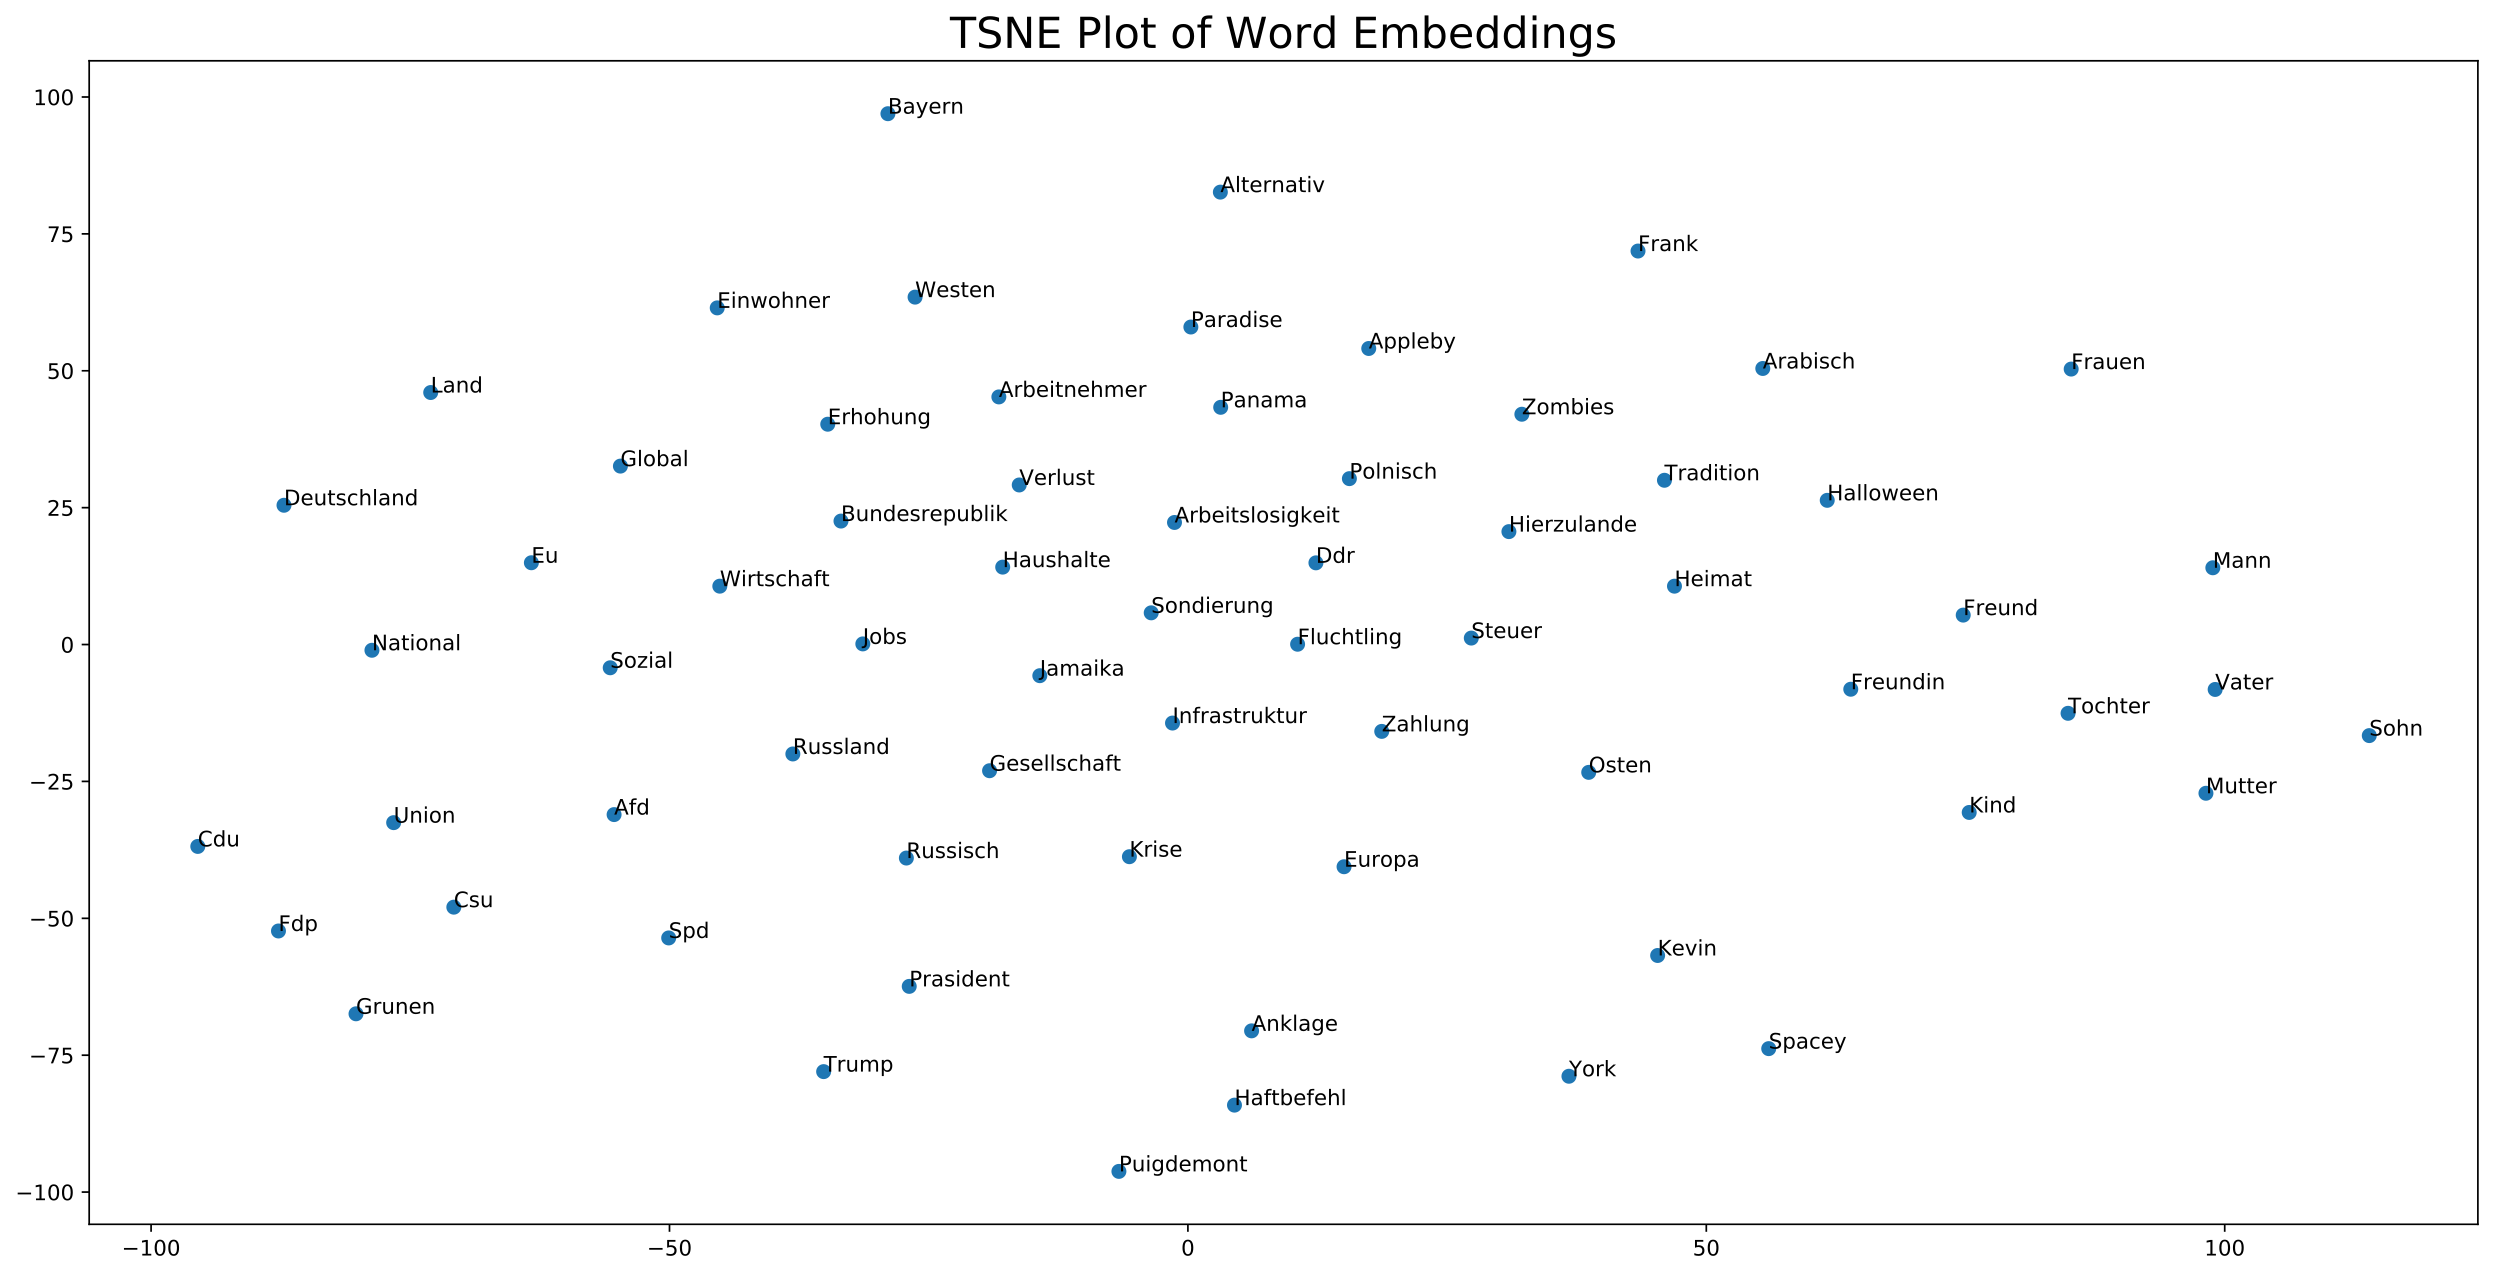 <?xml version="1.0" encoding="utf-8" standalone="no"?>
<!DOCTYPE svg PUBLIC "-//W3C//DTD SVG 1.1//EN"
  "http://www.w3.org/Graphics/SVG/1.1/DTD/svg11.dtd">
<!-- Created with matplotlib (http://matplotlib.org/) -->
<svg height="595pt" version="1.1" viewBox="0 0 1168 595" width="1168pt" xmlns="http://www.w3.org/2000/svg" xmlns:xlink="http://www.w3.org/1999/xlink">
 <defs>
  <style type="text/css">
*{stroke-linecap:butt;stroke-linejoin:round;}
  </style>
 </defs>
 <g id="figure_1">
  <g id="patch_1">
   <path d="M 0 595.875 
L 1168.367 595.875 
L 1168.367 0 
L 0 0 
z
" style="fill:#ffffff;"/>
  </g>
  <g id="axes_1">
   <g id="patch_2">
    <path d="M 41.667 571.997 
L 1157.667 571.997 
L 1157.667 28.397 
L 41.667 28.397 
z
" style="fill:#ffffff;"/>
   </g>
   <g id="PathCollection_1">
    <defs>
     <path d="M 0 3 
C 0.796 3 1.559 2.684 2.121 2.121 
C 2.684 1.559 3 0.796 3 0 
C 3 -0.796 2.684 -1.559 2.121 -2.121 
C 1.559 -2.684 0.796 -3 0 -3 
C -0.796 -3 -1.559 -2.684 -2.121 -2.121 
C -2.684 -1.559 -3 -0.796 -3 0 
C -3 0.796 -2.684 1.559 -2.121 2.121 
C -1.559 2.684 -0.796 3 0 3 
z
" id="m549926405b" style="stroke:#1f77b4;"/>
    </defs>
    <g clip-path="url(#pe848e2f3b6)">
     <use style="fill:#1f77b4;stroke:#1f77b4;" x="485.801" xlink:href="#m549926405b" y="315.68"/>
     <use style="fill:#1f77b4;stroke:#1f77b4;" x="742.252" xlink:href="#m549926405b" y="360.849"/>
     <use style="fill:#1f77b4;stroke:#1f77b4;" x="427.519" xlink:href="#m549926405b" y="138.819"/>
     <use style="fill:#1f77b4;stroke:#1f77b4;" x="132.68" xlink:href="#m549926405b" y="236.058"/>
     <use style="fill:#1f77b4;stroke:#1f77b4;" x="285.093" xlink:href="#m549926405b" y="311.984"/>
     <use style="fill:#1f77b4;stroke:#1f77b4;" x="173.771" xlink:href="#m549926405b" y="303.805"/>
     <use style="fill:#1f77b4;stroke:#1f77b4;" x="630.433" xlink:href="#m549926405b" y="223.62"/>
     <use style="fill:#1f77b4;stroke:#1f77b4;" x="370.422" xlink:href="#m549926405b" y="352.252"/>
     <use style="fill:#1f77b4;stroke:#1f77b4;" x="547.798" xlink:href="#m549926405b" y="337.813"/>
     <use style="fill:#1f77b4;stroke:#1f77b4;" x="765.281" xlink:href="#m549926405b" y="117.285"/>
     <use style="fill:#1f77b4;stroke:#1f77b4;" x="384.805" xlink:href="#m549926405b" y="500.663"/>
     <use style="fill:#1f77b4;stroke:#1f77b4;" x="335.091" xlink:href="#m549926405b" y="143.843"/>
     <use style="fill:#1f77b4;stroke:#1f77b4;" x="289.855" xlink:href="#m549926405b" y="217.764"/>
     <use style="fill:#1f77b4;stroke:#1f77b4;" x="522.759" xlink:href="#m549926405b" y="547.274"/>
     <use style="fill:#1f77b4;stroke:#1f77b4;" x="414.834" xlink:href="#m549926405b" y="53.12"/>
     <use style="fill:#1f77b4;stroke:#1f77b4;" x="462.323" xlink:href="#m549926405b" y="360.082"/>
     <use style="fill:#1f77b4;stroke:#1f77b4;" x="627.941" xlink:href="#m549926405b" y="404.938"/>
     <use style="fill:#1f77b4;stroke:#1f77b4;" x="733.009" xlink:href="#m549926405b" y="502.822"/>
     <use style="fill:#1f77b4;stroke:#1f77b4;" x="584.741" xlink:href="#m549926405b" y="481.613"/>
     <use style="fill:#1f77b4;stroke:#1f77b4;" x="826.346" xlink:href="#m549926405b" y="489.921"/>
     <use style="fill:#1f77b4;stroke:#1f77b4;" x="645.55" xlink:href="#m549926405b" y="341.702"/>
     <use style="fill:#1f77b4;stroke:#1f77b4;" x="527.658" xlink:href="#m549926405b" y="400.248"/>
     <use style="fill:#1f77b4;stroke:#1f77b4;" x="782.313" xlink:href="#m549926405b" y="273.862"/>
     <use style="fill:#1f77b4;stroke:#1f77b4;" x="853.684" xlink:href="#m549926405b" y="233.753"/>
     <use style="fill:#1f77b4;stroke:#1f77b4;" x="711.012" xlink:href="#m549926405b" y="193.532"/>
     <use style="fill:#1f77b4;stroke:#1f77b4;" x="424.794" xlink:href="#m549926405b" y="460.835"/>
     <use style="fill:#1f77b4;stroke:#1f77b4;" x="823.574" xlink:href="#m549926405b" y="172.15"/>
     <use style="fill:#1f77b4;stroke:#1f77b4;" x="614.8" xlink:href="#m549926405b" y="262.961"/>
     <use style="fill:#1f77b4;stroke:#1f77b4;" x="392.905" xlink:href="#m549926405b" y="243.444"/>
     <use style="fill:#1f77b4;stroke:#1f77b4;" x="423.459" xlink:href="#m549926405b" y="400.881"/>
     <use style="fill:#1f77b4;stroke:#1f77b4;" x="286.907" xlink:href="#m549926405b" y="380.578"/>
     <use style="fill:#1f77b4;stroke:#1f77b4;" x="92.407" xlink:href="#m549926405b" y="395.452"/>
     <use style="fill:#1f77b4;stroke:#1f77b4;" x="212.027" xlink:href="#m549926405b" y="423.826"/>
     <use style="fill:#1f77b4;stroke:#1f77b4;" x="130.104" xlink:href="#m549926405b" y="434.955"/>
     <use style="fill:#1f77b4;stroke:#1f77b4;" x="166.327" xlink:href="#m549926405b" y="473.646"/>
     <use style="fill:#1f77b4;stroke:#1f77b4;" x="312.411" xlink:href="#m549926405b" y="438.206"/>
     <use style="fill:#1f77b4;stroke:#1f77b4;" x="570.151" xlink:href="#m549926405b" y="89.763"/>
     <use style="fill:#1f77b4;stroke:#1f77b4;" x="183.915" xlink:href="#m549926405b" y="384.342"/>
     <use style="fill:#1f77b4;stroke:#1f77b4;" x="537.845" xlink:href="#m549926405b" y="286.317"/>
     <use style="fill:#1f77b4;stroke:#1f77b4;" x="548.725" xlink:href="#m549926405b" y="244.098"/>
     <use style="fill:#1f77b4;stroke:#1f77b4;" x="576.747" xlink:href="#m549926405b" y="516.319"/>
     <use style="fill:#1f77b4;stroke:#1f77b4;" x="606.238" xlink:href="#m549926405b" y="300.984"/>
     <use style="fill:#1f77b4;stroke:#1f77b4;" x="967.656" xlink:href="#m549926405b" y="172.432"/>
     <use style="fill:#1f77b4;stroke:#1f77b4;" x="403.111" xlink:href="#m549926405b" y="300.831"/>
     <use style="fill:#1f77b4;stroke:#1f77b4;" x="336.295" xlink:href="#m549926405b" y="273.857"/>
     <use style="fill:#1f77b4;stroke:#1f77b4;" x="468.46" xlink:href="#m549926405b" y="264.962"/>
     <use style="fill:#1f77b4;stroke:#1f77b4;" x="704.965" xlink:href="#m549926405b" y="248.372"/>
     <use style="fill:#1f77b4;stroke:#1f77b4;" x="201.224" xlink:href="#m549926405b" y="183.387"/>
     <use style="fill:#1f77b4;stroke:#1f77b4;" x="777.631" xlink:href="#m549926405b" y="224.385"/>
     <use style="fill:#1f77b4;stroke:#1f77b4;" x="248.259" xlink:href="#m549926405b" y="262.917"/>
     <use style="fill:#1f77b4;stroke:#1f77b4;" x="466.668" xlink:href="#m549926405b" y="185.439"/>
     <use style="fill:#1f77b4;stroke:#1f77b4;" x="386.723" xlink:href="#m549926405b" y="198.194"/>
     <use style="fill:#1f77b4;stroke:#1f77b4;" x="476.19" xlink:href="#m549926405b" y="226.581"/>
     <use style="fill:#1f77b4;stroke:#1f77b4;" x="556.372" xlink:href="#m549926405b" y="152.782"/>
     <use style="fill:#1f77b4;stroke:#1f77b4;" x="639.479" xlink:href="#m549926405b" y="162.815"/>
     <use style="fill:#1f77b4;stroke:#1f77b4;" x="1033.837" xlink:href="#m549926405b" y="265.264"/>
     <use style="fill:#1f77b4;stroke:#1f77b4;" x="920.015" xlink:href="#m549926405b" y="379.576"/>
     <use style="fill:#1f77b4;stroke:#1f77b4;" x="570.308" xlink:href="#m549926405b" y="190.295"/>
     <use style="fill:#1f77b4;stroke:#1f77b4;" x="687.386" xlink:href="#m549926405b" y="298.108"/>
     <use style="fill:#1f77b4;stroke:#1f77b4;" x="774.447" xlink:href="#m549926405b" y="446.404"/>
     <use style="fill:#1f77b4;stroke:#1f77b4;" x="1106.927" xlink:href="#m549926405b" y="343.673"/>
     <use style="fill:#1f77b4;stroke:#1f77b4;" x="966.192" xlink:href="#m549926405b" y="333.259"/>
     <use style="fill:#1f77b4;stroke:#1f77b4;" x="1034.918" xlink:href="#m549926405b" y="322.112"/>
     <use style="fill:#1f77b4;stroke:#1f77b4;" x="1030.617" xlink:href="#m549926405b" y="370.612"/>
     <use style="fill:#1f77b4;stroke:#1f77b4;" x="917.215" xlink:href="#m549926405b" y="287.378"/>
     <use style="fill:#1f77b4;stroke:#1f77b4;" x="864.678" xlink:href="#m549926405b" y="322.01"/>
    </g>
   </g>
   <g id="matplotlib.axis_1">
    <g id="xtick_1">
     <g id="line2d_1">
      <defs>
       <path d="M 0 0 
L 0 3.5 
" id="ma2eff3bf89" style="stroke:#000000;stroke-width:0.8;"/>
      </defs>
      <g>
       <use style="stroke:#000000;stroke-width:0.8;" x="70.59" xlink:href="#ma2eff3bf89" y="571.997"/>
      </g>
     </g>
     <g id="text_1">
      <!-- −100 -->
      <defs>
       <path d="M 10.594 35.5 
L 73.188 35.5 
L 73.188 27.203 
L 10.594 27.203 
z
" id="DejaVuSans-2212"/>
       <path d="M 12.406 8.297 
L 28.516 8.297 
L 28.516 63.922 
L 10.984 60.406 
L 10.984 69.391 
L 28.422 72.906 
L 38.281 72.906 
L 38.281 8.297 
L 54.391 8.297 
L 54.391 0 
L 12.406 0 
z
" id="DejaVuSans-31"/>
       <path d="M 31.781 66.406 
Q 24.172 66.406 20.328 58.906 
Q 16.5 51.422 16.5 36.375 
Q 16.5 21.391 20.328 13.891 
Q 24.172 6.391 31.781 6.391 
Q 39.453 6.391 43.281 13.891 
Q 47.125 21.391 47.125 36.375 
Q 47.125 51.422 43.281 58.906 
Q 39.453 66.406 31.781 66.406 
z
M 31.781 74.219 
Q 44.047 74.219 50.516 64.516 
Q 56.984 54.828 56.984 36.375 
Q 56.984 17.969 50.516 8.266 
Q 44.047 -1.422 31.781 -1.422 
Q 19.531 -1.422 13.062 8.266 
Q 6.594 17.969 6.594 36.375 
Q 6.594 54.828 13.062 64.516 
Q 19.531 74.219 31.781 74.219 
z
" id="DejaVuSans-30"/>
      </defs>
      <g transform="translate(56.857 586.595)scale(0.1 -0.1)">
       <use xlink:href="#DejaVuSans-2212"/>
       <use x="83.789" xlink:href="#DejaVuSans-31"/>
       <use x="147.412" xlink:href="#DejaVuSans-30"/>
       <use x="211.035" xlink:href="#DejaVuSans-30"/>
      </g>
     </g>
    </g>
    <g id="xtick_2">
     <g id="line2d_2">
      <g>
       <use style="stroke:#000000;stroke-width:0.8;" x="312.789" xlink:href="#ma2eff3bf89" y="571.997"/>
      </g>
     </g>
     <g id="text_2">
      <!-- −50 -->
      <defs>
       <path d="M 10.797 72.906 
L 49.516 72.906 
L 49.516 64.594 
L 19.828 64.594 
L 19.828 46.734 
Q 21.969 47.469 24.109 47.828 
Q 26.266 48.188 28.422 48.188 
Q 40.625 48.188 47.75 41.5 
Q 54.891 34.812 54.891 23.391 
Q 54.891 11.625 47.562 5.094 
Q 40.234 -1.422 26.906 -1.422 
Q 22.312 -1.422 17.547 -0.641 
Q 12.797 0.141 7.719 1.703 
L 7.719 11.625 
Q 12.109 9.234 16.797 8.062 
Q 21.484 6.891 26.703 6.891 
Q 35.156 6.891 40.078 11.328 
Q 45.016 15.766 45.016 23.391 
Q 45.016 31 40.078 35.438 
Q 35.156 39.891 26.703 39.891 
Q 22.75 39.891 18.812 39.016 
Q 14.891 38.141 10.797 36.281 
z
" id="DejaVuSans-35"/>
      </defs>
      <g transform="translate(302.237 586.595)scale(0.1 -0.1)">
       <use xlink:href="#DejaVuSans-2212"/>
       <use x="83.789" xlink:href="#DejaVuSans-35"/>
       <use x="147.412" xlink:href="#DejaVuSans-30"/>
      </g>
     </g>
    </g>
    <g id="xtick_3">
     <g id="line2d_3">
      <g>
       <use style="stroke:#000000;stroke-width:0.8;" x="554.988" xlink:href="#ma2eff3bf89" y="571.997"/>
      </g>
     </g>
     <g id="text_3">
      <!-- 0 -->
      <g transform="translate(551.806 586.595)scale(0.1 -0.1)">
       <use xlink:href="#DejaVuSans-30"/>
      </g>
     </g>
    </g>
    <g id="xtick_4">
     <g id="line2d_4">
      <g>
       <use style="stroke:#000000;stroke-width:0.8;" x="797.186" xlink:href="#ma2eff3bf89" y="571.997"/>
      </g>
     </g>
     <g id="text_4">
      <!-- 50 -->
      <g transform="translate(790.824 586.595)scale(0.1 -0.1)">
       <use xlink:href="#DejaVuSans-35"/>
       <use x="63.623" xlink:href="#DejaVuSans-30"/>
      </g>
     </g>
    </g>
    <g id="xtick_5">
     <g id="line2d_5">
      <g>
       <use style="stroke:#000000;stroke-width:0.8;" x="1039.385" xlink:href="#ma2eff3bf89" y="571.997"/>
      </g>
     </g>
     <g id="text_5">
      <!-- 100 -->
      <g transform="translate(1029.841 586.595)scale(0.1 -0.1)">
       <use xlink:href="#DejaVuSans-31"/>
       <use x="63.623" xlink:href="#DejaVuSans-30"/>
       <use x="127.246" xlink:href="#DejaVuSans-30"/>
      </g>
     </g>
    </g>
   </g>
   <g id="matplotlib.axis_2">
    <g id="ytick_1">
     <g id="line2d_6">
      <defs>
       <path d="M 0 0 
L -3.5 0 
" id="m5c0ad5989d" style="stroke:#000000;stroke-width:0.8;"/>
      </defs>
      <g>
       <use style="stroke:#000000;stroke-width:0.8;" x="41.667" xlink:href="#m5c0ad5989d" y="556.942"/>
      </g>
     </g>
     <g id="text_6">
      <!-- −100 -->
      <g transform="translate(7.2 560.742)scale(0.1 -0.1)">
       <use xlink:href="#DejaVuSans-2212"/>
       <use x="83.789" xlink:href="#DejaVuSans-31"/>
       <use x="147.412" xlink:href="#DejaVuSans-30"/>
       <use x="211.035" xlink:href="#DejaVuSans-30"/>
      </g>
     </g>
    </g>
    <g id="ytick_2">
     <g id="line2d_7">
      <g>
       <use style="stroke:#000000;stroke-width:0.8;" x="41.667" xlink:href="#m5c0ad5989d" y="492.989"/>
      </g>
     </g>
     <g id="text_7">
      <!-- −75 -->
      <defs>
       <path d="M 8.203 72.906 
L 55.078 72.906 
L 55.078 68.703 
L 28.609 0 
L 18.312 0 
L 43.219 64.594 
L 8.203 64.594 
z
" id="DejaVuSans-37"/>
      </defs>
      <g transform="translate(13.562 496.788)scale(0.1 -0.1)">
       <use xlink:href="#DejaVuSans-2212"/>
       <use x="83.789" xlink:href="#DejaVuSans-37"/>
       <use x="147.412" xlink:href="#DejaVuSans-35"/>
      </g>
     </g>
    </g>
    <g id="ytick_3">
     <g id="line2d_8">
      <g>
       <use style="stroke:#000000;stroke-width:0.8;" x="41.667" xlink:href="#m5c0ad5989d" y="429.035"/>
      </g>
     </g>
     <g id="text_8">
      <!-- −50 -->
      <g transform="translate(13.562 432.834)scale(0.1 -0.1)">
       <use xlink:href="#DejaVuSans-2212"/>
       <use x="83.789" xlink:href="#DejaVuSans-35"/>
       <use x="147.412" xlink:href="#DejaVuSans-30"/>
      </g>
     </g>
    </g>
    <g id="ytick_4">
     <g id="line2d_9">
      <g>
       <use style="stroke:#000000;stroke-width:0.8;" x="41.667" xlink:href="#m5c0ad5989d" y="365.081"/>
      </g>
     </g>
     <g id="text_9">
      <!-- −25 -->
      <defs>
       <path d="M 19.188 8.297 
L 53.609 8.297 
L 53.609 0 
L 7.328 0 
L 7.328 8.297 
Q 12.938 14.109 22.625 23.891 
Q 32.328 33.688 34.812 36.531 
Q 39.547 41.844 41.422 45.531 
Q 43.312 49.219 43.312 52.781 
Q 43.312 58.594 39.234 62.25 
Q 35.156 65.922 28.609 65.922 
Q 23.969 65.922 18.812 64.312 
Q 13.672 62.703 7.812 59.422 
L 7.812 69.391 
Q 13.766 71.781 18.938 73 
Q 24.125 74.219 28.422 74.219 
Q 39.75 74.219 46.484 68.547 
Q 53.219 62.891 53.219 53.422 
Q 53.219 48.922 51.531 44.891 
Q 49.859 40.875 45.406 35.406 
Q 44.188 33.984 37.641 27.219 
Q 31.109 20.453 19.188 8.297 
z
" id="DejaVuSans-32"/>
      </defs>
      <g transform="translate(13.562 368.881)scale(0.1 -0.1)">
       <use xlink:href="#DejaVuSans-2212"/>
       <use x="83.789" xlink:href="#DejaVuSans-32"/>
       <use x="147.412" xlink:href="#DejaVuSans-35"/>
      </g>
     </g>
    </g>
    <g id="ytick_5">
     <g id="line2d_10">
      <g>
       <use style="stroke:#000000;stroke-width:0.8;" x="41.667" xlink:href="#m5c0ad5989d" y="301.128"/>
      </g>
     </g>
     <g id="text_10">
      <!-- 0 -->
      <g transform="translate(28.305 304.927)scale(0.1 -0.1)">
       <use xlink:href="#DejaVuSans-30"/>
      </g>
     </g>
    </g>
    <g id="ytick_6">
     <g id="line2d_11">
      <g>
       <use style="stroke:#000000;stroke-width:0.8;" x="41.667" xlink:href="#m5c0ad5989d" y="237.174"/>
      </g>
     </g>
     <g id="text_11">
      <!-- 25 -->
      <g transform="translate(21.942 240.973)scale(0.1 -0.1)">
       <use xlink:href="#DejaVuSans-32"/>
       <use x="63.623" xlink:href="#DejaVuSans-35"/>
      </g>
     </g>
    </g>
    <g id="ytick_7">
     <g id="line2d_12">
      <g>
       <use style="stroke:#000000;stroke-width:0.8;" x="41.667" xlink:href="#m5c0ad5989d" y="173.22"/>
      </g>
     </g>
     <g id="text_12">
      <!-- 50 -->
      <g transform="translate(21.942 177.02)scale(0.1 -0.1)">
       <use xlink:href="#DejaVuSans-35"/>
       <use x="63.623" xlink:href="#DejaVuSans-30"/>
      </g>
     </g>
    </g>
    <g id="ytick_8">
     <g id="line2d_13">
      <g>
       <use style="stroke:#000000;stroke-width:0.8;" x="41.667" xlink:href="#m5c0ad5989d" y="109.267"/>
      </g>
     </g>
     <g id="text_13">
      <!-- 75 -->
      <g transform="translate(21.942 113.066)scale(0.1 -0.1)">
       <use xlink:href="#DejaVuSans-37"/>
       <use x="63.623" xlink:href="#DejaVuSans-35"/>
      </g>
     </g>
    </g>
    <g id="ytick_9">
     <g id="line2d_14">
      <g>
       <use style="stroke:#000000;stroke-width:0.8;" x="41.667" xlink:href="#m5c0ad5989d" y="45.313"/>
      </g>
     </g>
     <g id="text_14">
      <!-- 100 -->
      <g transform="translate(15.58 49.112)scale(0.1 -0.1)">
       <use xlink:href="#DejaVuSans-31"/>
       <use x="63.623" xlink:href="#DejaVuSans-30"/>
       <use x="127.246" xlink:href="#DejaVuSans-30"/>
      </g>
     </g>
    </g>
   </g>
   <g id="patch_3">
    <path d="M 41.667 571.997 
L 41.667 28.397 
" style="fill:none;stroke:#000000;stroke-linecap:square;stroke-linejoin:miter;stroke-width:0.8;"/>
   </g>
   <g id="patch_4">
    <path d="M 1157.667 571.997 
L 1157.667 28.397 
" style="fill:none;stroke:#000000;stroke-linecap:square;stroke-linejoin:miter;stroke-width:0.8;"/>
   </g>
   <g id="patch_5">
    <path d="M 41.667 571.997 
L 1157.667 571.997 
" style="fill:none;stroke:#000000;stroke-linecap:square;stroke-linejoin:miter;stroke-width:0.8;"/>
   </g>
   <g id="patch_6">
    <path d="M 41.667 28.397 
L 1157.667 28.397 
" style="fill:none;stroke:#000000;stroke-linecap:square;stroke-linejoin:miter;stroke-width:0.8;"/>
   </g>
   <g id="text_15">
    <!-- Jamaika -->
    <defs>
     <path d="M 9.812 72.906 
L 19.672 72.906 
L 19.672 5.078 
Q 19.672 -8.109 14.672 -14.062 
Q 9.672 -20.016 -1.422 -20.016 
L -5.172 -20.016 
L -5.172 -11.719 
L -2.094 -11.719 
Q 4.438 -11.719 7.125 -8.047 
Q 9.812 -4.391 9.812 5.078 
z
" id="DejaVuSans-4a"/>
     <path d="M 34.281 27.484 
Q 23.391 27.484 19.188 25 
Q 14.984 22.516 14.984 16.5 
Q 14.984 11.719 18.141 8.906 
Q 21.297 6.109 26.703 6.109 
Q 34.188 6.109 38.703 11.406 
Q 43.219 16.703 43.219 25.484 
L 43.219 27.484 
z
M 52.203 31.203 
L 52.203 0 
L 43.219 0 
L 43.219 8.297 
Q 40.141 3.328 35.547 0.953 
Q 30.953 -1.422 24.312 -1.422 
Q 15.922 -1.422 10.953 3.297 
Q 6 8.016 6 15.922 
Q 6 25.141 12.172 29.828 
Q 18.359 34.516 30.609 34.516 
L 43.219 34.516 
L 43.219 35.406 
Q 43.219 41.609 39.141 45 
Q 35.062 48.391 27.688 48.391 
Q 23 48.391 18.547 47.266 
Q 14.109 46.141 10.016 43.891 
L 10.016 52.203 
Q 14.938 54.109 19.578 55.047 
Q 24.219 56 28.609 56 
Q 40.484 56 46.344 49.844 
Q 52.203 43.703 52.203 31.203 
z
" id="DejaVuSans-61"/>
     <path d="M 52 44.188 
Q 55.375 50.25 60.062 53.125 
Q 64.75 56 71.094 56 
Q 79.641 56 84.281 50.016 
Q 88.922 44.047 88.922 33.016 
L 88.922 0 
L 79.891 0 
L 79.891 32.719 
Q 79.891 40.578 77.094 44.375 
Q 74.312 48.188 68.609 48.188 
Q 61.625 48.188 57.562 43.547 
Q 53.516 38.922 53.516 30.906 
L 53.516 0 
L 44.484 0 
L 44.484 32.719 
Q 44.484 40.625 41.703 44.406 
Q 38.922 48.188 33.109 48.188 
Q 26.219 48.188 22.156 43.531 
Q 18.109 38.875 18.109 30.906 
L 18.109 0 
L 9.078 0 
L 9.078 54.688 
L 18.109 54.688 
L 18.109 46.188 
Q 21.188 51.219 25.484 53.609 
Q 29.781 56 35.688 56 
Q 41.656 56 45.828 52.969 
Q 50 49.953 52 44.188 
z
" id="DejaVuSans-6d"/>
     <path d="M 9.422 54.688 
L 18.406 54.688 
L 18.406 0 
L 9.422 0 
z
M 9.422 75.984 
L 18.406 75.984 
L 18.406 64.594 
L 9.422 64.594 
z
" id="DejaVuSans-69"/>
     <path d="M 9.078 75.984 
L 18.109 75.984 
L 18.109 31.109 
L 44.922 54.688 
L 56.391 54.688 
L 27.391 29.109 
L 57.625 0 
L 45.906 0 
L 18.109 26.703 
L 18.109 0 
L 9.078 0 
z
" id="DejaVuSans-6b"/>
    </defs>
    <g transform="translate(485.801 315.68)scale(0.1 -0.1)">
     <use xlink:href="#DejaVuSans-4a"/>
     <use x="29.492" xlink:href="#DejaVuSans-61"/>
     <use x="90.771" xlink:href="#DejaVuSans-6d"/>
     <use x="188.184" xlink:href="#DejaVuSans-61"/>
     <use x="249.463" xlink:href="#DejaVuSans-69"/>
     <use x="277.246" xlink:href="#DejaVuSans-6b"/>
     <use x="335.141" xlink:href="#DejaVuSans-61"/>
    </g>
   </g>
   <g id="text_16">
    <!-- Osten -->
    <defs>
     <path d="M 39.406 66.219 
Q 28.656 66.219 22.328 58.203 
Q 16.016 50.203 16.016 36.375 
Q 16.016 22.609 22.328 14.594 
Q 28.656 6.594 39.406 6.594 
Q 50.141 6.594 56.422 14.594 
Q 62.703 22.609 62.703 36.375 
Q 62.703 50.203 56.422 58.203 
Q 50.141 66.219 39.406 66.219 
z
M 39.406 74.219 
Q 54.734 74.219 63.906 63.938 
Q 73.094 53.656 73.094 36.375 
Q 73.094 19.141 63.906 8.859 
Q 54.734 -1.422 39.406 -1.422 
Q 24.031 -1.422 14.812 8.828 
Q 5.609 19.094 5.609 36.375 
Q 5.609 53.656 14.812 63.938 
Q 24.031 74.219 39.406 74.219 
z
" id="DejaVuSans-4f"/>
     <path d="M 44.281 53.078 
L 44.281 44.578 
Q 40.484 46.531 36.375 47.5 
Q 32.281 48.484 27.875 48.484 
Q 21.188 48.484 17.844 46.438 
Q 14.5 44.391 14.5 40.281 
Q 14.5 37.156 16.891 35.375 
Q 19.281 33.594 26.516 31.984 
L 29.594 31.297 
Q 39.156 29.25 43.188 25.516 
Q 47.219 21.781 47.219 15.094 
Q 47.219 7.469 41.188 3.016 
Q 35.156 -1.422 24.609 -1.422 
Q 20.219 -1.422 15.453 -0.562 
Q 10.688 0.297 5.422 2 
L 5.422 11.281 
Q 10.406 8.688 15.234 7.391 
Q 20.062 6.109 24.812 6.109 
Q 31.156 6.109 34.562 8.281 
Q 37.984 10.453 37.984 14.406 
Q 37.984 18.062 35.516 20.016 
Q 33.062 21.969 24.703 23.781 
L 21.578 24.516 
Q 13.234 26.266 9.516 29.906 
Q 5.812 33.547 5.812 39.891 
Q 5.812 47.609 11.281 51.797 
Q 16.75 56 26.812 56 
Q 31.781 56 36.172 55.266 
Q 40.578 54.547 44.281 53.078 
z
" id="DejaVuSans-73"/>
     <path d="M 18.312 70.219 
L 18.312 54.688 
L 36.812 54.688 
L 36.812 47.703 
L 18.312 47.703 
L 18.312 18.016 
Q 18.312 11.328 20.141 9.422 
Q 21.969 7.516 27.594 7.516 
L 36.812 7.516 
L 36.812 0 
L 27.594 0 
Q 17.188 0 13.234 3.875 
Q 9.281 7.766 9.281 18.016 
L 9.281 47.703 
L 2.688 47.703 
L 2.688 54.688 
L 9.281 54.688 
L 9.281 70.219 
z
" id="DejaVuSans-74"/>
     <path d="M 56.203 29.594 
L 56.203 25.203 
L 14.891 25.203 
Q 15.484 15.922 20.484 11.062 
Q 25.484 6.203 34.422 6.203 
Q 39.594 6.203 44.453 7.469 
Q 49.312 8.734 54.109 11.281 
L 54.109 2.781 
Q 49.266 0.734 44.188 -0.344 
Q 39.109 -1.422 33.891 -1.422 
Q 20.797 -1.422 13.156 6.188 
Q 5.516 13.812 5.516 26.812 
Q 5.516 40.234 12.766 48.109 
Q 20.016 56 32.328 56 
Q 43.359 56 49.781 48.891 
Q 56.203 41.797 56.203 29.594 
z
M 47.219 32.234 
Q 47.125 39.594 43.094 43.984 
Q 39.062 48.391 32.422 48.391 
Q 24.906 48.391 20.391 44.141 
Q 15.875 39.891 15.188 32.172 
z
" id="DejaVuSans-65"/>
     <path d="M 54.891 33.016 
L 54.891 0 
L 45.906 0 
L 45.906 32.719 
Q 45.906 40.484 42.875 44.328 
Q 39.844 48.188 33.797 48.188 
Q 26.516 48.188 22.312 43.547 
Q 18.109 38.922 18.109 30.906 
L 18.109 0 
L 9.078 0 
L 9.078 54.688 
L 18.109 54.688 
L 18.109 46.188 
Q 21.344 51.125 25.703 53.562 
Q 30.078 56 35.797 56 
Q 45.219 56 50.047 50.172 
Q 54.891 44.344 54.891 33.016 
z
" id="DejaVuSans-6e"/>
    </defs>
    <g transform="translate(742.252 360.849)scale(0.1 -0.1)">
     <use xlink:href="#DejaVuSans-4f"/>
     <use x="78.711" xlink:href="#DejaVuSans-73"/>
     <use x="130.811" xlink:href="#DejaVuSans-74"/>
     <use x="170.02" xlink:href="#DejaVuSans-65"/>
     <use x="231.543" xlink:href="#DejaVuSans-6e"/>
    </g>
   </g>
   <g id="text_17">
    <!-- Westen -->
    <defs>
     <path d="M 3.328 72.906 
L 13.281 72.906 
L 28.609 11.281 
L 43.891 72.906 
L 54.984 72.906 
L 70.312 11.281 
L 85.594 72.906 
L 95.609 72.906 
L 77.297 0 
L 64.891 0 
L 49.516 63.281 
L 33.984 0 
L 21.578 0 
z
" id="DejaVuSans-57"/>
    </defs>
    <g transform="translate(427.519 138.819)scale(0.1 -0.1)">
     <use xlink:href="#DejaVuSans-57"/>
     <use x="98.799" xlink:href="#DejaVuSans-65"/>
     <use x="160.322" xlink:href="#DejaVuSans-73"/>
     <use x="212.422" xlink:href="#DejaVuSans-74"/>
     <use x="251.631" xlink:href="#DejaVuSans-65"/>
     <use x="313.154" xlink:href="#DejaVuSans-6e"/>
    </g>
   </g>
   <g id="text_18">
    <!-- Deutschland -->
    <defs>
     <path d="M 19.672 64.797 
L 19.672 8.109 
L 31.594 8.109 
Q 46.688 8.109 53.688 14.938 
Q 60.688 21.781 60.688 36.531 
Q 60.688 51.172 53.688 57.984 
Q 46.688 64.797 31.594 64.797 
z
M 9.812 72.906 
L 30.078 72.906 
Q 51.266 72.906 61.172 64.094 
Q 71.094 55.281 71.094 36.531 
Q 71.094 17.672 61.125 8.828 
Q 51.172 0 30.078 0 
L 9.812 0 
z
" id="DejaVuSans-44"/>
     <path d="M 8.5 21.578 
L 8.5 54.688 
L 17.484 54.688 
L 17.484 21.922 
Q 17.484 14.156 20.5 10.266 
Q 23.531 6.391 29.594 6.391 
Q 36.859 6.391 41.078 11.031 
Q 45.312 15.672 45.312 23.688 
L 45.312 54.688 
L 54.297 54.688 
L 54.297 0 
L 45.312 0 
L 45.312 8.406 
Q 42.047 3.422 37.719 1 
Q 33.406 -1.422 27.688 -1.422 
Q 18.266 -1.422 13.375 4.438 
Q 8.5 10.297 8.5 21.578 
z
M 31.109 56 
z
" id="DejaVuSans-75"/>
     <path d="M 48.781 52.594 
L 48.781 44.188 
Q 44.969 46.297 41.141 47.344 
Q 37.312 48.391 33.406 48.391 
Q 24.656 48.391 19.812 42.844 
Q 14.984 37.312 14.984 27.297 
Q 14.984 17.281 19.812 11.734 
Q 24.656 6.203 33.406 6.203 
Q 37.312 6.203 41.141 7.25 
Q 44.969 8.297 48.781 10.406 
L 48.781 2.094 
Q 45.016 0.344 40.984 -0.531 
Q 36.969 -1.422 32.422 -1.422 
Q 20.062 -1.422 12.781 6.344 
Q 5.516 14.109 5.516 27.297 
Q 5.516 40.672 12.859 48.328 
Q 20.219 56 33.016 56 
Q 37.156 56 41.109 55.141 
Q 45.062 54.297 48.781 52.594 
z
" id="DejaVuSans-63"/>
     <path d="M 54.891 33.016 
L 54.891 0 
L 45.906 0 
L 45.906 32.719 
Q 45.906 40.484 42.875 44.328 
Q 39.844 48.188 33.797 48.188 
Q 26.516 48.188 22.312 43.547 
Q 18.109 38.922 18.109 30.906 
L 18.109 0 
L 9.078 0 
L 9.078 75.984 
L 18.109 75.984 
L 18.109 46.188 
Q 21.344 51.125 25.703 53.562 
Q 30.078 56 35.797 56 
Q 45.219 56 50.047 50.172 
Q 54.891 44.344 54.891 33.016 
z
" id="DejaVuSans-68"/>
     <path d="M 9.422 75.984 
L 18.406 75.984 
L 18.406 0 
L 9.422 0 
z
" id="DejaVuSans-6c"/>
     <path d="M 45.406 46.391 
L 45.406 75.984 
L 54.391 75.984 
L 54.391 0 
L 45.406 0 
L 45.406 8.203 
Q 42.578 3.328 38.25 0.953 
Q 33.938 -1.422 27.875 -1.422 
Q 17.969 -1.422 11.734 6.484 
Q 5.516 14.406 5.516 27.297 
Q 5.516 40.188 11.734 48.094 
Q 17.969 56 27.875 56 
Q 33.938 56 38.25 53.625 
Q 42.578 51.266 45.406 46.391 
z
M 14.797 27.297 
Q 14.797 17.391 18.875 11.75 
Q 22.953 6.109 30.078 6.109 
Q 37.203 6.109 41.297 11.75 
Q 45.406 17.391 45.406 27.297 
Q 45.406 37.203 41.297 42.844 
Q 37.203 48.484 30.078 48.484 
Q 22.953 48.484 18.875 42.844 
Q 14.797 37.203 14.797 27.297 
z
" id="DejaVuSans-64"/>
    </defs>
    <g transform="translate(132.68 236.058)scale(0.1 -0.1)">
     <use xlink:href="#DejaVuSans-44"/>
     <use x="77.002" xlink:href="#DejaVuSans-65"/>
     <use x="138.525" xlink:href="#DejaVuSans-75"/>
     <use x="201.904" xlink:href="#DejaVuSans-74"/>
     <use x="241.113" xlink:href="#DejaVuSans-73"/>
     <use x="293.213" xlink:href="#DejaVuSans-63"/>
     <use x="348.193" xlink:href="#DejaVuSans-68"/>
     <use x="411.572" xlink:href="#DejaVuSans-6c"/>
     <use x="439.355" xlink:href="#DejaVuSans-61"/>
     <use x="500.635" xlink:href="#DejaVuSans-6e"/>
     <use x="564.014" xlink:href="#DejaVuSans-64"/>
    </g>
   </g>
   <g id="text_19">
    <!-- Sozial -->
    <defs>
     <path d="M 53.516 70.516 
L 53.516 60.891 
Q 47.906 63.578 42.922 64.891 
Q 37.938 66.219 33.297 66.219 
Q 25.25 66.219 20.875 63.094 
Q 16.5 59.969 16.5 54.203 
Q 16.5 49.359 19.406 46.891 
Q 22.312 44.438 30.422 42.922 
L 36.375 41.703 
Q 47.406 39.594 52.656 34.297 
Q 57.906 29 57.906 20.125 
Q 57.906 9.516 50.797 4.047 
Q 43.703 -1.422 29.984 -1.422 
Q 24.812 -1.422 18.969 -0.25 
Q 13.141 0.922 6.891 3.219 
L 6.891 13.375 
Q 12.891 10.016 18.656 8.297 
Q 24.422 6.594 29.984 6.594 
Q 38.422 6.594 43.016 9.906 
Q 47.609 13.234 47.609 19.391 
Q 47.609 24.75 44.312 27.781 
Q 41.016 30.812 33.5 32.328 
L 27.484 33.5 
Q 16.453 35.688 11.516 40.375 
Q 6.594 45.062 6.594 53.422 
Q 6.594 63.094 13.406 68.656 
Q 20.219 74.219 32.172 74.219 
Q 37.312 74.219 42.625 73.281 
Q 47.953 72.359 53.516 70.516 
z
" id="DejaVuSans-53"/>
     <path d="M 30.609 48.391 
Q 23.391 48.391 19.188 42.75 
Q 14.984 37.109 14.984 27.297 
Q 14.984 17.484 19.156 11.844 
Q 23.344 6.203 30.609 6.203 
Q 37.797 6.203 41.984 11.859 
Q 46.188 17.531 46.188 27.297 
Q 46.188 37.016 41.984 42.703 
Q 37.797 48.391 30.609 48.391 
z
M 30.609 56 
Q 42.328 56 49.016 48.375 
Q 55.719 40.766 55.719 27.297 
Q 55.719 13.875 49.016 6.219 
Q 42.328 -1.422 30.609 -1.422 
Q 18.844 -1.422 12.172 6.219 
Q 5.516 13.875 5.516 27.297 
Q 5.516 40.766 12.172 48.375 
Q 18.844 56 30.609 56 
z
" id="DejaVuSans-6f"/>
     <path d="M 5.516 54.688 
L 48.188 54.688 
L 48.188 46.484 
L 14.406 7.172 
L 48.188 7.172 
L 48.188 0 
L 4.297 0 
L 4.297 8.203 
L 38.094 47.516 
L 5.516 47.516 
z
" id="DejaVuSans-7a"/>
    </defs>
    <g transform="translate(285.093 311.984)scale(0.1 -0.1)">
     <use xlink:href="#DejaVuSans-53"/>
     <use x="63.477" xlink:href="#DejaVuSans-6f"/>
     <use x="124.658" xlink:href="#DejaVuSans-7a"/>
     <use x="177.148" xlink:href="#DejaVuSans-69"/>
     <use x="204.932" xlink:href="#DejaVuSans-61"/>
     <use x="266.211" xlink:href="#DejaVuSans-6c"/>
    </g>
   </g>
   <g id="text_20">
    <!-- National -->
    <defs>
     <path d="M 9.812 72.906 
L 23.094 72.906 
L 55.422 11.922 
L 55.422 72.906 
L 64.984 72.906 
L 64.984 0 
L 51.703 0 
L 19.391 60.984 
L 19.391 0 
L 9.812 0 
z
" id="DejaVuSans-4e"/>
    </defs>
    <g transform="translate(173.771 303.805)scale(0.1 -0.1)">
     <use xlink:href="#DejaVuSans-4e"/>
     <use x="74.805" xlink:href="#DejaVuSans-61"/>
     <use x="136.084" xlink:href="#DejaVuSans-74"/>
     <use x="175.293" xlink:href="#DejaVuSans-69"/>
     <use x="203.076" xlink:href="#DejaVuSans-6f"/>
     <use x="264.258" xlink:href="#DejaVuSans-6e"/>
     <use x="327.637" xlink:href="#DejaVuSans-61"/>
     <use x="388.916" xlink:href="#DejaVuSans-6c"/>
    </g>
   </g>
   <g id="text_21">
    <!-- Polnisch -->
    <defs>
     <path d="M 19.672 64.797 
L 19.672 37.406 
L 32.078 37.406 
Q 38.969 37.406 42.719 40.969 
Q 46.484 44.531 46.484 51.125 
Q 46.484 57.672 42.719 61.234 
Q 38.969 64.797 32.078 64.797 
z
M 9.812 72.906 
L 32.078 72.906 
Q 44.344 72.906 50.609 67.359 
Q 56.891 61.812 56.891 51.125 
Q 56.891 40.328 50.609 34.812 
Q 44.344 29.297 32.078 29.297 
L 19.672 29.297 
L 19.672 0 
L 9.812 0 
z
" id="DejaVuSans-50"/>
    </defs>
    <g transform="translate(630.433 223.62)scale(0.1 -0.1)">
     <use xlink:href="#DejaVuSans-50"/>
     <use x="60.256" xlink:href="#DejaVuSans-6f"/>
     <use x="121.438" xlink:href="#DejaVuSans-6c"/>
     <use x="149.221" xlink:href="#DejaVuSans-6e"/>
     <use x="212.6" xlink:href="#DejaVuSans-69"/>
     <use x="240.383" xlink:href="#DejaVuSans-73"/>
     <use x="292.482" xlink:href="#DejaVuSans-63"/>
     <use x="347.463" xlink:href="#DejaVuSans-68"/>
    </g>
   </g>
   <g id="text_22">
    <!-- Russland -->
    <defs>
     <path d="M 44.391 34.188 
Q 47.562 33.109 50.562 29.594 
Q 53.562 26.078 56.594 19.922 
L 66.609 0 
L 56 0 
L 46.688 18.703 
Q 43.062 26.031 39.672 28.422 
Q 36.281 30.812 30.422 30.812 
L 19.672 30.812 
L 19.672 0 
L 9.812 0 
L 9.812 72.906 
L 32.078 72.906 
Q 44.578 72.906 50.734 67.672 
Q 56.891 62.453 56.891 51.906 
Q 56.891 45.016 53.688 40.469 
Q 50.484 35.938 44.391 34.188 
z
M 19.672 64.797 
L 19.672 38.922 
L 32.078 38.922 
Q 39.203 38.922 42.844 42.219 
Q 46.484 45.516 46.484 51.906 
Q 46.484 58.297 42.844 61.547 
Q 39.203 64.797 32.078 64.797 
z
" id="DejaVuSans-52"/>
    </defs>
    <g transform="translate(370.422 352.252)scale(0.1 -0.1)">
     <use xlink:href="#DejaVuSans-52"/>
     <use x="69.42" xlink:href="#DejaVuSans-75"/>
     <use x="132.799" xlink:href="#DejaVuSans-73"/>
     <use x="184.898" xlink:href="#DejaVuSans-73"/>
     <use x="236.998" xlink:href="#DejaVuSans-6c"/>
     <use x="264.781" xlink:href="#DejaVuSans-61"/>
     <use x="326.061" xlink:href="#DejaVuSans-6e"/>
     <use x="389.439" xlink:href="#DejaVuSans-64"/>
    </g>
   </g>
   <g id="text_23">
    <!-- Infrastruktur -->
    <defs>
     <path d="M 9.812 72.906 
L 19.672 72.906 
L 19.672 0 
L 9.812 0 
z
" id="DejaVuSans-49"/>
     <path d="M 37.109 75.984 
L 37.109 68.5 
L 28.516 68.5 
Q 23.688 68.5 21.797 66.547 
Q 19.922 64.594 19.922 59.516 
L 19.922 54.688 
L 34.719 54.688 
L 34.719 47.703 
L 19.922 47.703 
L 19.922 0 
L 10.891 0 
L 10.891 47.703 
L 2.297 47.703 
L 2.297 54.688 
L 10.891 54.688 
L 10.891 58.5 
Q 10.891 67.625 15.141 71.797 
Q 19.391 75.984 28.609 75.984 
z
" id="DejaVuSans-66"/>
     <path d="M 41.109 46.297 
Q 39.594 47.172 37.812 47.578 
Q 36.031 48 33.891 48 
Q 26.266 48 22.188 43.047 
Q 18.109 38.094 18.109 28.812 
L 18.109 0 
L 9.078 0 
L 9.078 54.688 
L 18.109 54.688 
L 18.109 46.188 
Q 20.953 51.172 25.484 53.578 
Q 30.031 56 36.531 56 
Q 37.453 56 38.578 55.875 
Q 39.703 55.766 41.062 55.516 
z
" id="DejaVuSans-72"/>
    </defs>
    <g transform="translate(547.798 337.813)scale(0.1 -0.1)">
     <use xlink:href="#DejaVuSans-49"/>
     <use x="29.492" xlink:href="#DejaVuSans-6e"/>
     <use x="92.871" xlink:href="#DejaVuSans-66"/>
     <use x="128.076" xlink:href="#DejaVuSans-72"/>
     <use x="169.189" xlink:href="#DejaVuSans-61"/>
     <use x="230.469" xlink:href="#DejaVuSans-73"/>
     <use x="282.568" xlink:href="#DejaVuSans-74"/>
     <use x="321.777" xlink:href="#DejaVuSans-72"/>
     <use x="362.891" xlink:href="#DejaVuSans-75"/>
     <use x="426.27" xlink:href="#DejaVuSans-6b"/>
     <use x="484.18" xlink:href="#DejaVuSans-74"/>
     <use x="523.389" xlink:href="#DejaVuSans-75"/>
     <use x="586.768" xlink:href="#DejaVuSans-72"/>
    </g>
   </g>
   <g id="text_24">
    <!-- Frank -->
    <defs>
     <path d="M 9.812 72.906 
L 51.703 72.906 
L 51.703 64.594 
L 19.672 64.594 
L 19.672 43.109 
L 48.578 43.109 
L 48.578 34.812 
L 19.672 34.812 
L 19.672 0 
L 9.812 0 
z
" id="DejaVuSans-46"/>
    </defs>
    <g transform="translate(765.281 117.285)scale(0.1 -0.1)">
     <use xlink:href="#DejaVuSans-46"/>
     <use x="57.41" xlink:href="#DejaVuSans-72"/>
     <use x="98.523" xlink:href="#DejaVuSans-61"/>
     <use x="159.803" xlink:href="#DejaVuSans-6e"/>
     <use x="223.182" xlink:href="#DejaVuSans-6b"/>
    </g>
   </g>
   <g id="text_25">
    <!-- Trump -->
    <defs>
     <path d="M -0.297 72.906 
L 61.375 72.906 
L 61.375 64.594 
L 35.5 64.594 
L 35.5 0 
L 25.594 0 
L 25.594 64.594 
L -0.297 64.594 
z
" id="DejaVuSans-54"/>
     <path d="M 18.109 8.203 
L 18.109 -20.797 
L 9.078 -20.797 
L 9.078 54.688 
L 18.109 54.688 
L 18.109 46.391 
Q 20.953 51.266 25.266 53.625 
Q 29.594 56 35.594 56 
Q 45.562 56 51.781 48.094 
Q 58.016 40.188 58.016 27.297 
Q 58.016 14.406 51.781 6.484 
Q 45.562 -1.422 35.594 -1.422 
Q 29.594 -1.422 25.266 0.953 
Q 20.953 3.328 18.109 8.203 
z
M 48.688 27.297 
Q 48.688 37.203 44.609 42.844 
Q 40.531 48.484 33.406 48.484 
Q 26.266 48.484 22.188 42.844 
Q 18.109 37.203 18.109 27.297 
Q 18.109 17.391 22.188 11.75 
Q 26.266 6.109 33.406 6.109 
Q 40.531 6.109 44.609 11.75 
Q 48.688 17.391 48.688 27.297 
z
" id="DejaVuSans-70"/>
    </defs>
    <g transform="translate(384.805 500.663)scale(0.1 -0.1)">
     <use xlink:href="#DejaVuSans-54"/>
     <use x="60.865" xlink:href="#DejaVuSans-72"/>
     <use x="101.979" xlink:href="#DejaVuSans-75"/>
     <use x="165.357" xlink:href="#DejaVuSans-6d"/>
     <use x="262.77" xlink:href="#DejaVuSans-70"/>
    </g>
   </g>
   <g id="text_26">
    <!-- Einwohner -->
    <defs>
     <path d="M 9.812 72.906 
L 55.906 72.906 
L 55.906 64.594 
L 19.672 64.594 
L 19.672 43.016 
L 54.391 43.016 
L 54.391 34.719 
L 19.672 34.719 
L 19.672 8.297 
L 56.781 8.297 
L 56.781 0 
L 9.812 0 
z
" id="DejaVuSans-45"/>
     <path d="M 4.203 54.688 
L 13.188 54.688 
L 24.422 12.016 
L 35.594 54.688 
L 46.188 54.688 
L 57.422 12.016 
L 68.609 54.688 
L 77.594 54.688 
L 63.281 0 
L 52.688 0 
L 40.922 44.828 
L 29.109 0 
L 18.5 0 
z
" id="DejaVuSans-77"/>
    </defs>
    <g transform="translate(335.091 143.843)scale(0.1 -0.1)">
     <use xlink:href="#DejaVuSans-45"/>
     <use x="63.184" xlink:href="#DejaVuSans-69"/>
     <use x="90.967" xlink:href="#DejaVuSans-6e"/>
     <use x="154.346" xlink:href="#DejaVuSans-77"/>
     <use x="236.133" xlink:href="#DejaVuSans-6f"/>
     <use x="297.314" xlink:href="#DejaVuSans-68"/>
     <use x="360.693" xlink:href="#DejaVuSans-6e"/>
     <use x="424.072" xlink:href="#DejaVuSans-65"/>
     <use x="485.596" xlink:href="#DejaVuSans-72"/>
    </g>
   </g>
   <g id="text_27">
    <!-- Global -->
    <defs>
     <path d="M 59.516 10.406 
L 59.516 29.984 
L 43.406 29.984 
L 43.406 38.094 
L 69.281 38.094 
L 69.281 6.781 
Q 63.578 2.734 56.688 0.656 
Q 49.812 -1.422 42 -1.422 
Q 24.906 -1.422 15.25 8.562 
Q 5.609 18.562 5.609 36.375 
Q 5.609 54.25 15.25 64.234 
Q 24.906 74.219 42 74.219 
Q 49.125 74.219 55.547 72.453 
Q 61.969 70.703 67.391 67.281 
L 67.391 56.781 
Q 61.922 61.422 55.766 63.766 
Q 49.609 66.109 42.828 66.109 
Q 29.438 66.109 22.719 58.641 
Q 16.016 51.172 16.016 36.375 
Q 16.016 21.625 22.719 14.156 
Q 29.438 6.688 42.828 6.688 
Q 48.047 6.688 52.141 7.594 
Q 56.25 8.5 59.516 10.406 
z
" id="DejaVuSans-47"/>
     <path d="M 48.688 27.297 
Q 48.688 37.203 44.609 42.844 
Q 40.531 48.484 33.406 48.484 
Q 26.266 48.484 22.188 42.844 
Q 18.109 37.203 18.109 27.297 
Q 18.109 17.391 22.188 11.75 
Q 26.266 6.109 33.406 6.109 
Q 40.531 6.109 44.609 11.75 
Q 48.688 17.391 48.688 27.297 
z
M 18.109 46.391 
Q 20.953 51.266 25.266 53.625 
Q 29.594 56 35.594 56 
Q 45.562 56 51.781 48.094 
Q 58.016 40.188 58.016 27.297 
Q 58.016 14.406 51.781 6.484 
Q 45.562 -1.422 35.594 -1.422 
Q 29.594 -1.422 25.266 0.953 
Q 20.953 3.328 18.109 8.203 
L 18.109 0 
L 9.078 0 
L 9.078 75.984 
L 18.109 75.984 
z
" id="DejaVuSans-62"/>
    </defs>
    <g transform="translate(289.855 217.764)scale(0.1 -0.1)">
     <use xlink:href="#DejaVuSans-47"/>
     <use x="77.49" xlink:href="#DejaVuSans-6c"/>
     <use x="105.273" xlink:href="#DejaVuSans-6f"/>
     <use x="166.455" xlink:href="#DejaVuSans-62"/>
     <use x="229.932" xlink:href="#DejaVuSans-61"/>
     <use x="291.211" xlink:href="#DejaVuSans-6c"/>
    </g>
   </g>
   <g id="text_28">
    <!-- Puigdemont -->
    <defs>
     <path d="M 45.406 27.984 
Q 45.406 37.75 41.375 43.109 
Q 37.359 48.484 30.078 48.484 
Q 22.859 48.484 18.828 43.109 
Q 14.797 37.75 14.797 27.984 
Q 14.797 18.266 18.828 12.891 
Q 22.859 7.516 30.078 7.516 
Q 37.359 7.516 41.375 12.891 
Q 45.406 18.266 45.406 27.984 
z
M 54.391 6.781 
Q 54.391 -7.172 48.188 -13.984 
Q 42 -20.797 29.203 -20.797 
Q 24.469 -20.797 20.266 -20.094 
Q 16.062 -19.391 12.109 -17.922 
L 12.109 -9.188 
Q 16.062 -11.328 19.922 -12.344 
Q 23.781 -13.375 27.781 -13.375 
Q 36.625 -13.375 41.016 -8.766 
Q 45.406 -4.156 45.406 5.172 
L 45.406 9.625 
Q 42.625 4.781 38.281 2.391 
Q 33.938 0 27.875 0 
Q 17.828 0 11.672 7.656 
Q 5.516 15.328 5.516 27.984 
Q 5.516 40.672 11.672 48.328 
Q 17.828 56 27.875 56 
Q 33.938 56 38.281 53.609 
Q 42.625 51.219 45.406 46.391 
L 45.406 54.688 
L 54.391 54.688 
z
" id="DejaVuSans-67"/>
    </defs>
    <g transform="translate(522.759 547.274)scale(0.1 -0.1)">
     <use xlink:href="#DejaVuSans-50"/>
     <use x="60.287" xlink:href="#DejaVuSans-75"/>
     <use x="123.666" xlink:href="#DejaVuSans-69"/>
     <use x="151.449" xlink:href="#DejaVuSans-67"/>
     <use x="214.926" xlink:href="#DejaVuSans-64"/>
     <use x="278.402" xlink:href="#DejaVuSans-65"/>
     <use x="339.926" xlink:href="#DejaVuSans-6d"/>
     <use x="437.338" xlink:href="#DejaVuSans-6f"/>
     <use x="498.52" xlink:href="#DejaVuSans-6e"/>
     <use x="561.898" xlink:href="#DejaVuSans-74"/>
    </g>
   </g>
   <g id="text_29">
    <!-- Bayern -->
    <defs>
     <path d="M 19.672 34.812 
L 19.672 8.109 
L 35.5 8.109 
Q 43.453 8.109 47.281 11.406 
Q 51.125 14.703 51.125 21.484 
Q 51.125 28.328 47.281 31.562 
Q 43.453 34.812 35.5 34.812 
z
M 19.672 64.797 
L 19.672 42.828 
L 34.281 42.828 
Q 41.5 42.828 45.031 45.531 
Q 48.578 48.25 48.578 53.812 
Q 48.578 59.328 45.031 62.062 
Q 41.5 64.797 34.281 64.797 
z
M 9.812 72.906 
L 35.016 72.906 
Q 46.297 72.906 52.391 68.219 
Q 58.5 63.531 58.5 54.891 
Q 58.5 48.188 55.375 44.234 
Q 52.25 40.281 46.188 39.312 
Q 53.469 37.75 57.5 32.781 
Q 61.531 27.828 61.531 20.406 
Q 61.531 10.641 54.891 5.312 
Q 48.25 0 35.984 0 
L 9.812 0 
z
" id="DejaVuSans-42"/>
     <path d="M 32.172 -5.078 
Q 28.375 -14.844 24.75 -17.812 
Q 21.141 -20.797 15.094 -20.797 
L 7.906 -20.797 
L 7.906 -13.281 
L 13.188 -13.281 
Q 16.891 -13.281 18.938 -11.516 
Q 21 -9.766 23.484 -3.219 
L 25.094 0.875 
L 2.984 54.688 
L 12.5 54.688 
L 29.594 11.922 
L 46.688 54.688 
L 56.203 54.688 
z
" id="DejaVuSans-79"/>
    </defs>
    <g transform="translate(414.834 53.12)scale(0.1 -0.1)">
     <use xlink:href="#DejaVuSans-42"/>
     <use x="68.604" xlink:href="#DejaVuSans-61"/>
     <use x="129.883" xlink:href="#DejaVuSans-79"/>
     <use x="189.062" xlink:href="#DejaVuSans-65"/>
     <use x="250.586" xlink:href="#DejaVuSans-72"/>
     <use x="291.684" xlink:href="#DejaVuSans-6e"/>
    </g>
   </g>
   <g id="text_30">
    <!-- Gesellschaft -->
    <g transform="translate(462.323 360.082)scale(0.1 -0.1)">
     <use xlink:href="#DejaVuSans-47"/>
     <use x="77.49" xlink:href="#DejaVuSans-65"/>
     <use x="139.014" xlink:href="#DejaVuSans-73"/>
     <use x="191.113" xlink:href="#DejaVuSans-65"/>
     <use x="252.637" xlink:href="#DejaVuSans-6c"/>
     <use x="280.42" xlink:href="#DejaVuSans-6c"/>
     <use x="308.203" xlink:href="#DejaVuSans-73"/>
     <use x="360.303" xlink:href="#DejaVuSans-63"/>
     <use x="415.283" xlink:href="#DejaVuSans-68"/>
     <use x="478.662" xlink:href="#DejaVuSans-61"/>
     <use x="539.941" xlink:href="#DejaVuSans-66"/>
     <use x="575.131" xlink:href="#DejaVuSans-74"/>
    </g>
   </g>
   <g id="text_31">
    <!-- Europa -->
    <g transform="translate(627.941 404.938)scale(0.1 -0.1)">
     <use xlink:href="#DejaVuSans-45"/>
     <use x="63.184" xlink:href="#DejaVuSans-75"/>
     <use x="126.562" xlink:href="#DejaVuSans-72"/>
     <use x="167.645" xlink:href="#DejaVuSans-6f"/>
     <use x="228.826" xlink:href="#DejaVuSans-70"/>
     <use x="292.303" xlink:href="#DejaVuSans-61"/>
    </g>
   </g>
   <g id="text_32">
    <!-- York -->
    <defs>
     <path d="M -0.203 72.906 
L 10.406 72.906 
L 30.609 42.922 
L 50.688 72.906 
L 61.281 72.906 
L 35.5 34.719 
L 35.5 0 
L 25.594 0 
L 25.594 34.719 
z
" id="DejaVuSans-59"/>
    </defs>
    <g transform="translate(733.009 502.822)scale(0.1 -0.1)">
     <use xlink:href="#DejaVuSans-59"/>
     <use x="60.881" xlink:href="#DejaVuSans-6f"/>
     <use x="122.062" xlink:href="#DejaVuSans-72"/>
     <use x="163.176" xlink:href="#DejaVuSans-6b"/>
    </g>
   </g>
   <g id="text_33">
    <!-- Anklage -->
    <defs>
     <path d="M 34.188 63.188 
L 20.797 26.906 
L 47.609 26.906 
z
M 28.609 72.906 
L 39.797 72.906 
L 67.578 0 
L 57.328 0 
L 50.688 18.703 
L 17.828 18.703 
L 11.188 0 
L 0.781 0 
z
" id="DejaVuSans-41"/>
    </defs>
    <g transform="translate(584.741 481.613)scale(0.1 -0.1)">
     <use xlink:href="#DejaVuSans-41"/>
     <use x="68.408" xlink:href="#DejaVuSans-6e"/>
     <use x="131.787" xlink:href="#DejaVuSans-6b"/>
     <use x="189.697" xlink:href="#DejaVuSans-6c"/>
     <use x="217.48" xlink:href="#DejaVuSans-61"/>
     <use x="278.76" xlink:href="#DejaVuSans-67"/>
     <use x="342.236" xlink:href="#DejaVuSans-65"/>
    </g>
   </g>
   <g id="text_34">
    <!-- Spacey -->
    <g transform="translate(826.346 489.921)scale(0.1 -0.1)">
     <use xlink:href="#DejaVuSans-53"/>
     <use x="63.477" xlink:href="#DejaVuSans-70"/>
     <use x="126.953" xlink:href="#DejaVuSans-61"/>
     <use x="188.232" xlink:href="#DejaVuSans-63"/>
     <use x="243.213" xlink:href="#DejaVuSans-65"/>
     <use x="304.736" xlink:href="#DejaVuSans-79"/>
    </g>
   </g>
   <g id="text_35">
    <!-- Zahlung -->
    <defs>
     <path d="M 5.609 72.906 
L 62.891 72.906 
L 62.891 65.375 
L 16.797 8.297 
L 64.016 8.297 
L 64.016 0 
L 4.5 0 
L 4.5 7.516 
L 50.594 64.594 
L 5.609 64.594 
z
" id="DejaVuSans-5a"/>
    </defs>
    <g transform="translate(645.55 341.702)scale(0.1 -0.1)">
     <use xlink:href="#DejaVuSans-5a"/>
     <use x="68.506" xlink:href="#DejaVuSans-61"/>
     <use x="129.785" xlink:href="#DejaVuSans-68"/>
     <use x="193.164" xlink:href="#DejaVuSans-6c"/>
     <use x="220.947" xlink:href="#DejaVuSans-75"/>
     <use x="284.326" xlink:href="#DejaVuSans-6e"/>
     <use x="347.705" xlink:href="#DejaVuSans-67"/>
    </g>
   </g>
   <g id="text_36">
    <!-- Krise -->
    <defs>
     <path d="M 9.812 72.906 
L 19.672 72.906 
L 19.672 42.094 
L 52.391 72.906 
L 65.094 72.906 
L 28.906 38.922 
L 67.672 0 
L 54.688 0 
L 19.672 35.109 
L 19.672 0 
L 9.812 0 
z
" id="DejaVuSans-4b"/>
    </defs>
    <g transform="translate(527.658 400.248)scale(0.1 -0.1)">
     <use xlink:href="#DejaVuSans-4b"/>
     <use x="65.576" xlink:href="#DejaVuSans-72"/>
     <use x="106.689" xlink:href="#DejaVuSans-69"/>
     <use x="134.473" xlink:href="#DejaVuSans-73"/>
     <use x="186.572" xlink:href="#DejaVuSans-65"/>
    </g>
   </g>
   <g id="text_37">
    <!-- Heimat -->
    <defs>
     <path d="M 9.812 72.906 
L 19.672 72.906 
L 19.672 43.016 
L 55.516 43.016 
L 55.516 72.906 
L 65.375 72.906 
L 65.375 0 
L 55.516 0 
L 55.516 34.719 
L 19.672 34.719 
L 19.672 0 
L 9.812 0 
z
" id="DejaVuSans-48"/>
    </defs>
    <g transform="translate(782.313 273.862)scale(0.1 -0.1)">
     <use xlink:href="#DejaVuSans-48"/>
     <use x="75.195" xlink:href="#DejaVuSans-65"/>
     <use x="136.719" xlink:href="#DejaVuSans-69"/>
     <use x="164.502" xlink:href="#DejaVuSans-6d"/>
     <use x="261.914" xlink:href="#DejaVuSans-61"/>
     <use x="323.193" xlink:href="#DejaVuSans-74"/>
    </g>
   </g>
   <g id="text_38">
    <!-- Halloween -->
    <g transform="translate(853.684 233.753)scale(0.1 -0.1)">
     <use xlink:href="#DejaVuSans-48"/>
     <use x="75.195" xlink:href="#DejaVuSans-61"/>
     <use x="136.475" xlink:href="#DejaVuSans-6c"/>
     <use x="164.258" xlink:href="#DejaVuSans-6c"/>
     <use x="192.041" xlink:href="#DejaVuSans-6f"/>
     <use x="253.223" xlink:href="#DejaVuSans-77"/>
     <use x="335.01" xlink:href="#DejaVuSans-65"/>
     <use x="396.533" xlink:href="#DejaVuSans-65"/>
     <use x="458.057" xlink:href="#DejaVuSans-6e"/>
    </g>
   </g>
   <g id="text_39">
    <!-- Zombies -->
    <g transform="translate(711.012 193.532)scale(0.1 -0.1)">
     <use xlink:href="#DejaVuSans-5a"/>
     <use x="68.506" xlink:href="#DejaVuSans-6f"/>
     <use x="129.688" xlink:href="#DejaVuSans-6d"/>
     <use x="227.1" xlink:href="#DejaVuSans-62"/>
     <use x="290.576" xlink:href="#DejaVuSans-69"/>
     <use x="318.359" xlink:href="#DejaVuSans-65"/>
     <use x="379.883" xlink:href="#DejaVuSans-73"/>
    </g>
   </g>
   <g id="text_40">
    <!-- Prasident -->
    <g transform="translate(424.794 460.835)scale(0.1 -0.1)">
     <use xlink:href="#DejaVuSans-50"/>
     <use x="60.287" xlink:href="#DejaVuSans-72"/>
     <use x="101.4" xlink:href="#DejaVuSans-61"/>
     <use x="162.68" xlink:href="#DejaVuSans-73"/>
     <use x="214.779" xlink:href="#DejaVuSans-69"/>
     <use x="242.562" xlink:href="#DejaVuSans-64"/>
     <use x="306.039" xlink:href="#DejaVuSans-65"/>
     <use x="367.562" xlink:href="#DejaVuSans-6e"/>
     <use x="430.941" xlink:href="#DejaVuSans-74"/>
    </g>
   </g>
   <g id="text_41">
    <!-- Arabisch -->
    <g transform="translate(823.574 172.15)scale(0.1 -0.1)">
     <use xlink:href="#DejaVuSans-41"/>
     <use x="68.408" xlink:href="#DejaVuSans-72"/>
     <use x="109.521" xlink:href="#DejaVuSans-61"/>
     <use x="170.801" xlink:href="#DejaVuSans-62"/>
     <use x="234.277" xlink:href="#DejaVuSans-69"/>
     <use x="262.061" xlink:href="#DejaVuSans-73"/>
     <use x="314.16" xlink:href="#DejaVuSans-63"/>
     <use x="369.141" xlink:href="#DejaVuSans-68"/>
    </g>
   </g>
   <g id="text_42">
    <!-- Ddr -->
    <g transform="translate(614.8 262.961)scale(0.1 -0.1)">
     <use xlink:href="#DejaVuSans-44"/>
     <use x="77.002" xlink:href="#DejaVuSans-64"/>
     <use x="140.479" xlink:href="#DejaVuSans-72"/>
    </g>
   </g>
   <g id="text_43">
    <!-- Bundesrepublik -->
    <g transform="translate(392.905 243.444)scale(0.1 -0.1)">
     <use xlink:href="#DejaVuSans-42"/>
     <use x="68.604" xlink:href="#DejaVuSans-75"/>
     <use x="131.982" xlink:href="#DejaVuSans-6e"/>
     <use x="195.361" xlink:href="#DejaVuSans-64"/>
     <use x="258.838" xlink:href="#DejaVuSans-65"/>
     <use x="320.361" xlink:href="#DejaVuSans-73"/>
     <use x="372.461" xlink:href="#DejaVuSans-72"/>
     <use x="413.543" xlink:href="#DejaVuSans-65"/>
     <use x="475.066" xlink:href="#DejaVuSans-70"/>
     <use x="538.543" xlink:href="#DejaVuSans-75"/>
     <use x="601.922" xlink:href="#DejaVuSans-62"/>
     <use x="665.398" xlink:href="#DejaVuSans-6c"/>
     <use x="693.182" xlink:href="#DejaVuSans-69"/>
     <use x="720.965" xlink:href="#DejaVuSans-6b"/>
    </g>
   </g>
   <g id="text_44">
    <!-- Russisch -->
    <g transform="translate(423.459 400.881)scale(0.1 -0.1)">
     <use xlink:href="#DejaVuSans-52"/>
     <use x="69.42" xlink:href="#DejaVuSans-75"/>
     <use x="132.799" xlink:href="#DejaVuSans-73"/>
     <use x="184.898" xlink:href="#DejaVuSans-73"/>
     <use x="236.998" xlink:href="#DejaVuSans-69"/>
     <use x="264.781" xlink:href="#DejaVuSans-73"/>
     <use x="316.881" xlink:href="#DejaVuSans-63"/>
     <use x="371.861" xlink:href="#DejaVuSans-68"/>
    </g>
   </g>
   <g id="text_45">
    <!-- Afd -->
    <g transform="translate(286.907 380.578)scale(0.1 -0.1)">
     <use xlink:href="#DejaVuSans-41"/>
     <use x="68.361" xlink:href="#DejaVuSans-66"/>
     <use x="103.566" xlink:href="#DejaVuSans-64"/>
    </g>
   </g>
   <g id="text_46">
    <!-- Cdu -->
    <defs>
     <path d="M 64.406 67.281 
L 64.406 56.891 
Q 59.422 61.531 53.781 63.812 
Q 48.141 66.109 41.797 66.109 
Q 29.297 66.109 22.656 58.469 
Q 16.016 50.828 16.016 36.375 
Q 16.016 21.969 22.656 14.328 
Q 29.297 6.688 41.797 6.688 
Q 48.141 6.688 53.781 8.984 
Q 59.422 11.281 64.406 15.922 
L 64.406 5.609 
Q 59.234 2.094 53.438 0.328 
Q 47.656 -1.422 41.219 -1.422 
Q 24.656 -1.422 15.125 8.703 
Q 5.609 18.844 5.609 36.375 
Q 5.609 53.953 15.125 64.078 
Q 24.656 74.219 41.219 74.219 
Q 47.75 74.219 53.531 72.484 
Q 59.328 70.75 64.406 67.281 
z
" id="DejaVuSans-43"/>
    </defs>
    <g transform="translate(92.407 395.452)scale(0.1 -0.1)">
     <use xlink:href="#DejaVuSans-43"/>
     <use x="69.824" xlink:href="#DejaVuSans-64"/>
     <use x="133.301" xlink:href="#DejaVuSans-75"/>
    </g>
   </g>
   <g id="text_47">
    <!-- Csu -->
    <g transform="translate(212.027 423.826)scale(0.1 -0.1)">
     <use xlink:href="#DejaVuSans-43"/>
     <use x="69.824" xlink:href="#DejaVuSans-73"/>
     <use x="121.924" xlink:href="#DejaVuSans-75"/>
    </g>
   </g>
   <g id="text_48">
    <!-- Fdp -->
    <g transform="translate(130.104 434.955)scale(0.1 -0.1)">
     <use xlink:href="#DejaVuSans-46"/>
     <use x="57.52" xlink:href="#DejaVuSans-64"/>
     <use x="120.996" xlink:href="#DejaVuSans-70"/>
    </g>
   </g>
   <g id="text_49">
    <!-- Grunen -->
    <g transform="translate(166.327 473.646)scale(0.1 -0.1)">
     <use xlink:href="#DejaVuSans-47"/>
     <use x="77.49" xlink:href="#DejaVuSans-72"/>
     <use x="118.604" xlink:href="#DejaVuSans-75"/>
     <use x="181.982" xlink:href="#DejaVuSans-6e"/>
     <use x="245.361" xlink:href="#DejaVuSans-65"/>
     <use x="306.885" xlink:href="#DejaVuSans-6e"/>
    </g>
   </g>
   <g id="text_50">
    <!-- Spd -->
    <g transform="translate(312.411 438.206)scale(0.1 -0.1)">
     <use xlink:href="#DejaVuSans-53"/>
     <use x="63.477" xlink:href="#DejaVuSans-70"/>
     <use x="126.953" xlink:href="#DejaVuSans-64"/>
    </g>
   </g>
   <g id="text_51">
    <!-- Alternativ -->
    <defs>
     <path d="M 2.984 54.688 
L 12.5 54.688 
L 29.594 8.797 
L 46.688 54.688 
L 56.203 54.688 
L 35.688 0 
L 23.484 0 
z
" id="DejaVuSans-76"/>
    </defs>
    <g transform="translate(570.151 89.763)scale(0.1 -0.1)">
     <use xlink:href="#DejaVuSans-41"/>
     <use x="68.408" xlink:href="#DejaVuSans-6c"/>
     <use x="96.191" xlink:href="#DejaVuSans-74"/>
     <use x="135.4" xlink:href="#DejaVuSans-65"/>
     <use x="196.924" xlink:href="#DejaVuSans-72"/>
     <use x="238.021" xlink:href="#DejaVuSans-6e"/>
     <use x="301.4" xlink:href="#DejaVuSans-61"/>
     <use x="362.68" xlink:href="#DejaVuSans-74"/>
     <use x="401.889" xlink:href="#DejaVuSans-69"/>
     <use x="429.672" xlink:href="#DejaVuSans-76"/>
    </g>
   </g>
   <g id="text_52">
    <!-- Union -->
    <defs>
     <path d="M 8.688 72.906 
L 18.609 72.906 
L 18.609 28.609 
Q 18.609 16.891 22.844 11.734 
Q 27.094 6.594 36.625 6.594 
Q 46.094 6.594 50.344 11.734 
Q 54.594 16.891 54.594 28.609 
L 54.594 72.906 
L 64.5 72.906 
L 64.5 27.391 
Q 64.5 13.141 57.438 5.859 
Q 50.391 -1.422 36.625 -1.422 
Q 22.797 -1.422 15.734 5.859 
Q 8.688 13.141 8.688 27.391 
z
" id="DejaVuSans-55"/>
    </defs>
    <g transform="translate(183.915 384.342)scale(0.1 -0.1)">
     <use xlink:href="#DejaVuSans-55"/>
     <use x="73.193" xlink:href="#DejaVuSans-6e"/>
     <use x="136.572" xlink:href="#DejaVuSans-69"/>
     <use x="164.355" xlink:href="#DejaVuSans-6f"/>
     <use x="225.537" xlink:href="#DejaVuSans-6e"/>
    </g>
   </g>
   <g id="text_53">
    <!-- Sondierung -->
    <g transform="translate(537.845 286.317)scale(0.1 -0.1)">
     <use xlink:href="#DejaVuSans-53"/>
     <use x="63.477" xlink:href="#DejaVuSans-6f"/>
     <use x="124.658" xlink:href="#DejaVuSans-6e"/>
     <use x="188.037" xlink:href="#DejaVuSans-64"/>
     <use x="251.514" xlink:href="#DejaVuSans-69"/>
     <use x="279.297" xlink:href="#DejaVuSans-65"/>
     <use x="340.82" xlink:href="#DejaVuSans-72"/>
     <use x="381.934" xlink:href="#DejaVuSans-75"/>
     <use x="445.312" xlink:href="#DejaVuSans-6e"/>
     <use x="508.691" xlink:href="#DejaVuSans-67"/>
    </g>
   </g>
   <g id="text_54">
    <!-- Arbeitslosigkeit -->
    <g transform="translate(548.725 244.098)scale(0.1 -0.1)">
     <use xlink:href="#DejaVuSans-41"/>
     <use x="68.408" xlink:href="#DejaVuSans-72"/>
     <use x="109.521" xlink:href="#DejaVuSans-62"/>
     <use x="172.998" xlink:href="#DejaVuSans-65"/>
     <use x="234.521" xlink:href="#DejaVuSans-69"/>
     <use x="262.305" xlink:href="#DejaVuSans-74"/>
     <use x="301.514" xlink:href="#DejaVuSans-73"/>
     <use x="353.613" xlink:href="#DejaVuSans-6c"/>
     <use x="381.396" xlink:href="#DejaVuSans-6f"/>
     <use x="442.578" xlink:href="#DejaVuSans-73"/>
     <use x="494.678" xlink:href="#DejaVuSans-69"/>
     <use x="522.461" xlink:href="#DejaVuSans-67"/>
     <use x="585.938" xlink:href="#DejaVuSans-6b"/>
     <use x="643.801" xlink:href="#DejaVuSans-65"/>
     <use x="705.324" xlink:href="#DejaVuSans-69"/>
     <use x="733.107" xlink:href="#DejaVuSans-74"/>
    </g>
   </g>
   <g id="text_55">
    <!-- Haftbefehl -->
    <g transform="translate(576.747 516.319)scale(0.1 -0.1)">
     <use xlink:href="#DejaVuSans-48"/>
     <use x="75.195" xlink:href="#DejaVuSans-61"/>
     <use x="136.475" xlink:href="#DejaVuSans-66"/>
     <use x="171.664" xlink:href="#DejaVuSans-74"/>
     <use x="210.873" xlink:href="#DejaVuSans-62"/>
     <use x="274.35" xlink:href="#DejaVuSans-65"/>
     <use x="335.873" xlink:href="#DejaVuSans-66"/>
     <use x="371.078" xlink:href="#DejaVuSans-65"/>
     <use x="432.602" xlink:href="#DejaVuSans-68"/>
     <use x="495.98" xlink:href="#DejaVuSans-6c"/>
    </g>
   </g>
   <g id="text_56">
    <!-- Fluchtling -->
    <g transform="translate(606.238 300.984)scale(0.1 -0.1)">
     <use xlink:href="#DejaVuSans-46"/>
     <use x="57.52" xlink:href="#DejaVuSans-6c"/>
     <use x="85.303" xlink:href="#DejaVuSans-75"/>
     <use x="148.682" xlink:href="#DejaVuSans-63"/>
     <use x="203.662" xlink:href="#DejaVuSans-68"/>
     <use x="267.041" xlink:href="#DejaVuSans-74"/>
     <use x="306.25" xlink:href="#DejaVuSans-6c"/>
     <use x="334.033" xlink:href="#DejaVuSans-69"/>
     <use x="361.816" xlink:href="#DejaVuSans-6e"/>
     <use x="425.195" xlink:href="#DejaVuSans-67"/>
    </g>
   </g>
   <g id="text_57">
    <!-- Frauen -->
    <g transform="translate(967.656 172.432)scale(0.1 -0.1)">
     <use xlink:href="#DejaVuSans-46"/>
     <use x="57.41" xlink:href="#DejaVuSans-72"/>
     <use x="98.523" xlink:href="#DejaVuSans-61"/>
     <use x="159.803" xlink:href="#DejaVuSans-75"/>
     <use x="223.182" xlink:href="#DejaVuSans-65"/>
     <use x="284.705" xlink:href="#DejaVuSans-6e"/>
    </g>
   </g>
   <g id="text_58">
    <!-- Jobs -->
    <g transform="translate(403.111 300.831)scale(0.1 -0.1)">
     <use xlink:href="#DejaVuSans-4a"/>
     <use x="29.492" xlink:href="#DejaVuSans-6f"/>
     <use x="90.674" xlink:href="#DejaVuSans-62"/>
     <use x="154.15" xlink:href="#DejaVuSans-73"/>
    </g>
   </g>
   <g id="text_59">
    <!-- Wirtschaft -->
    <g transform="translate(336.295 273.857)scale(0.1 -0.1)">
     <use xlink:href="#DejaVuSans-57"/>
     <use x="98.846" xlink:href="#DejaVuSans-69"/>
     <use x="126.629" xlink:href="#DejaVuSans-72"/>
     <use x="167.742" xlink:href="#DejaVuSans-74"/>
     <use x="206.951" xlink:href="#DejaVuSans-73"/>
     <use x="259.051" xlink:href="#DejaVuSans-63"/>
     <use x="314.031" xlink:href="#DejaVuSans-68"/>
     <use x="377.41" xlink:href="#DejaVuSans-61"/>
     <use x="438.689" xlink:href="#DejaVuSans-66"/>
     <use x="473.879" xlink:href="#DejaVuSans-74"/>
    </g>
   </g>
   <g id="text_60">
    <!-- Haushalte -->
    <g transform="translate(468.46 264.962)scale(0.1 -0.1)">
     <use xlink:href="#DejaVuSans-48"/>
     <use x="75.195" xlink:href="#DejaVuSans-61"/>
     <use x="136.475" xlink:href="#DejaVuSans-75"/>
     <use x="199.854" xlink:href="#DejaVuSans-73"/>
     <use x="251.953" xlink:href="#DejaVuSans-68"/>
     <use x="315.332" xlink:href="#DejaVuSans-61"/>
     <use x="376.611" xlink:href="#DejaVuSans-6c"/>
     <use x="404.395" xlink:href="#DejaVuSans-74"/>
     <use x="443.604" xlink:href="#DejaVuSans-65"/>
    </g>
   </g>
   <g id="text_61">
    <!-- Hierzulande -->
    <g transform="translate(704.965 248.372)scale(0.1 -0.1)">
     <use xlink:href="#DejaVuSans-48"/>
     <use x="75.195" xlink:href="#DejaVuSans-69"/>
     <use x="102.979" xlink:href="#DejaVuSans-65"/>
     <use x="164.502" xlink:href="#DejaVuSans-72"/>
     <use x="205.615" xlink:href="#DejaVuSans-7a"/>
     <use x="258.105" xlink:href="#DejaVuSans-75"/>
     <use x="321.484" xlink:href="#DejaVuSans-6c"/>
     <use x="349.268" xlink:href="#DejaVuSans-61"/>
     <use x="410.547" xlink:href="#DejaVuSans-6e"/>
     <use x="473.926" xlink:href="#DejaVuSans-64"/>
     <use x="537.402" xlink:href="#DejaVuSans-65"/>
    </g>
   </g>
   <g id="text_62">
    <!-- Land -->
    <defs>
     <path d="M 9.812 72.906 
L 19.672 72.906 
L 19.672 8.297 
L 55.172 8.297 
L 55.172 0 
L 9.812 0 
z
" id="DejaVuSans-4c"/>
    </defs>
    <g transform="translate(201.224 183.387)scale(0.1 -0.1)">
     <use xlink:href="#DejaVuSans-4c"/>
     <use x="55.713" xlink:href="#DejaVuSans-61"/>
     <use x="116.992" xlink:href="#DejaVuSans-6e"/>
     <use x="180.371" xlink:href="#DejaVuSans-64"/>
    </g>
   </g>
   <g id="text_63">
    <!-- Tradition -->
    <g transform="translate(777.631 224.385)scale(0.1 -0.1)">
     <use xlink:href="#DejaVuSans-54"/>
     <use x="60.865" xlink:href="#DejaVuSans-72"/>
     <use x="101.979" xlink:href="#DejaVuSans-61"/>
     <use x="163.258" xlink:href="#DejaVuSans-64"/>
     <use x="226.734" xlink:href="#DejaVuSans-69"/>
     <use x="254.518" xlink:href="#DejaVuSans-74"/>
     <use x="293.727" xlink:href="#DejaVuSans-69"/>
     <use x="321.51" xlink:href="#DejaVuSans-6f"/>
     <use x="382.691" xlink:href="#DejaVuSans-6e"/>
    </g>
   </g>
   <g id="text_64">
    <!-- Eu -->
    <g transform="translate(248.259 262.917)scale(0.1 -0.1)">
     <use xlink:href="#DejaVuSans-45"/>
     <use x="63.184" xlink:href="#DejaVuSans-75"/>
    </g>
   </g>
   <g id="text_65">
    <!-- Arbeitnehmer -->
    <g transform="translate(466.668 185.439)scale(0.1 -0.1)">
     <use xlink:href="#DejaVuSans-41"/>
     <use x="68.408" xlink:href="#DejaVuSans-72"/>
     <use x="109.521" xlink:href="#DejaVuSans-62"/>
     <use x="172.998" xlink:href="#DejaVuSans-65"/>
     <use x="234.521" xlink:href="#DejaVuSans-69"/>
     <use x="262.305" xlink:href="#DejaVuSans-74"/>
     <use x="301.514" xlink:href="#DejaVuSans-6e"/>
     <use x="364.893" xlink:href="#DejaVuSans-65"/>
     <use x="426.416" xlink:href="#DejaVuSans-68"/>
     <use x="489.795" xlink:href="#DejaVuSans-6d"/>
     <use x="587.207" xlink:href="#DejaVuSans-65"/>
     <use x="648.73" xlink:href="#DejaVuSans-72"/>
    </g>
   </g>
   <g id="text_66">
    <!-- Erhohung -->
    <g transform="translate(386.723 198.194)scale(0.1 -0.1)">
     <use xlink:href="#DejaVuSans-45"/>
     <use x="63.184" xlink:href="#DejaVuSans-72"/>
     <use x="104.281" xlink:href="#DejaVuSans-68"/>
     <use x="167.66" xlink:href="#DejaVuSans-6f"/>
     <use x="228.842" xlink:href="#DejaVuSans-68"/>
     <use x="292.221" xlink:href="#DejaVuSans-75"/>
     <use x="355.6" xlink:href="#DejaVuSans-6e"/>
     <use x="418.979" xlink:href="#DejaVuSans-67"/>
    </g>
   </g>
   <g id="text_67">
    <!-- Verlust -->
    <defs>
     <path d="M 28.609 0 
L 0.781 72.906 
L 11.078 72.906 
L 34.188 11.531 
L 57.328 72.906 
L 67.578 72.906 
L 39.797 0 
z
" id="DejaVuSans-56"/>
    </defs>
    <g transform="translate(476.19 226.581)scale(0.1 -0.1)">
     <use xlink:href="#DejaVuSans-56"/>
     <use x="68.299" xlink:href="#DejaVuSans-65"/>
     <use x="129.822" xlink:href="#DejaVuSans-72"/>
     <use x="170.936" xlink:href="#DejaVuSans-6c"/>
     <use x="198.719" xlink:href="#DejaVuSans-75"/>
     <use x="262.098" xlink:href="#DejaVuSans-73"/>
     <use x="314.197" xlink:href="#DejaVuSans-74"/>
    </g>
   </g>
   <g id="text_68">
    <!-- Paradise -->
    <g transform="translate(556.372 152.782)scale(0.1 -0.1)">
     <use xlink:href="#DejaVuSans-50"/>
     <use x="60.24" xlink:href="#DejaVuSans-61"/>
     <use x="121.52" xlink:href="#DejaVuSans-72"/>
     <use x="162.633" xlink:href="#DejaVuSans-61"/>
     <use x="223.912" xlink:href="#DejaVuSans-64"/>
     <use x="287.389" xlink:href="#DejaVuSans-69"/>
     <use x="315.172" xlink:href="#DejaVuSans-73"/>
     <use x="367.271" xlink:href="#DejaVuSans-65"/>
    </g>
   </g>
   <g id="text_69">
    <!-- Appleby -->
    <g transform="translate(639.479 162.815)scale(0.1 -0.1)">
     <use xlink:href="#DejaVuSans-41"/>
     <use x="68.408" xlink:href="#DejaVuSans-70"/>
     <use x="131.885" xlink:href="#DejaVuSans-70"/>
     <use x="195.361" xlink:href="#DejaVuSans-6c"/>
     <use x="223.145" xlink:href="#DejaVuSans-65"/>
     <use x="284.668" xlink:href="#DejaVuSans-62"/>
     <use x="348.145" xlink:href="#DejaVuSans-79"/>
    </g>
   </g>
   <g id="text_70">
    <!-- Mann -->
    <defs>
     <path d="M 9.812 72.906 
L 24.516 72.906 
L 43.109 23.297 
L 61.812 72.906 
L 76.516 72.906 
L 76.516 0 
L 66.891 0 
L 66.891 64.016 
L 48.094 14.016 
L 38.188 14.016 
L 19.391 64.016 
L 19.391 0 
L 9.812 0 
z
" id="DejaVuSans-4d"/>
    </defs>
    <g transform="translate(1033.837 265.264)scale(0.1 -0.1)">
     <use xlink:href="#DejaVuSans-4d"/>
     <use x="86.279" xlink:href="#DejaVuSans-61"/>
     <use x="147.559" xlink:href="#DejaVuSans-6e"/>
     <use x="210.938" xlink:href="#DejaVuSans-6e"/>
    </g>
   </g>
   <g id="text_71">
    <!-- Kind -->
    <g transform="translate(920.015 379.576)scale(0.1 -0.1)">
     <use xlink:href="#DejaVuSans-4b"/>
     <use x="65.576" xlink:href="#DejaVuSans-69"/>
     <use x="93.359" xlink:href="#DejaVuSans-6e"/>
     <use x="156.738" xlink:href="#DejaVuSans-64"/>
    </g>
   </g>
   <g id="text_72">
    <!-- Panama -->
    <g transform="translate(570.308 190.295)scale(0.1 -0.1)">
     <use xlink:href="#DejaVuSans-50"/>
     <use x="60.24" xlink:href="#DejaVuSans-61"/>
     <use x="121.52" xlink:href="#DejaVuSans-6e"/>
     <use x="184.898" xlink:href="#DejaVuSans-61"/>
     <use x="246.178" xlink:href="#DejaVuSans-6d"/>
     <use x="343.59" xlink:href="#DejaVuSans-61"/>
    </g>
   </g>
   <g id="text_73">
    <!-- Steuer -->
    <g transform="translate(687.386 298.108)scale(0.1 -0.1)">
     <use xlink:href="#DejaVuSans-53"/>
     <use x="63.477" xlink:href="#DejaVuSans-74"/>
     <use x="102.686" xlink:href="#DejaVuSans-65"/>
     <use x="164.209" xlink:href="#DejaVuSans-75"/>
     <use x="227.588" xlink:href="#DejaVuSans-65"/>
     <use x="289.111" xlink:href="#DejaVuSans-72"/>
    </g>
   </g>
   <g id="text_74">
    <!-- Kevin -->
    <g transform="translate(774.447 446.404)scale(0.1 -0.1)">
     <use xlink:href="#DejaVuSans-4b"/>
     <use x="65.498" xlink:href="#DejaVuSans-65"/>
     <use x="127.021" xlink:href="#DejaVuSans-76"/>
     <use x="186.201" xlink:href="#DejaVuSans-69"/>
     <use x="213.984" xlink:href="#DejaVuSans-6e"/>
    </g>
   </g>
   <g id="text_75">
    <!-- Sohn -->
    <g transform="translate(1106.927 343.673)scale(0.1 -0.1)">
     <use xlink:href="#DejaVuSans-53"/>
     <use x="63.477" xlink:href="#DejaVuSans-6f"/>
     <use x="124.658" xlink:href="#DejaVuSans-68"/>
     <use x="188.037" xlink:href="#DejaVuSans-6e"/>
    </g>
   </g>
   <g id="text_76">
    <!-- Tochter -->
    <g transform="translate(966.192 333.259)scale(0.1 -0.1)">
     <use xlink:href="#DejaVuSans-54"/>
     <use x="60.818" xlink:href="#DejaVuSans-6f"/>
     <use x="122" xlink:href="#DejaVuSans-63"/>
     <use x="176.98" xlink:href="#DejaVuSans-68"/>
     <use x="240.359" xlink:href="#DejaVuSans-74"/>
     <use x="279.568" xlink:href="#DejaVuSans-65"/>
     <use x="341.092" xlink:href="#DejaVuSans-72"/>
    </g>
   </g>
   <g id="text_77">
    <!-- Vater -->
    <g transform="translate(1034.918 322.112)scale(0.1 -0.1)">
     <use xlink:href="#DejaVuSans-56"/>
     <use x="68.299" xlink:href="#DejaVuSans-61"/>
     <use x="129.578" xlink:href="#DejaVuSans-74"/>
     <use x="168.787" xlink:href="#DejaVuSans-65"/>
     <use x="230.311" xlink:href="#DejaVuSans-72"/>
    </g>
   </g>
   <g id="text_78">
    <!-- Mutter -->
    <g transform="translate(1030.617 370.612)scale(0.1 -0.1)">
     <use xlink:href="#DejaVuSans-4d"/>
     <use x="86.279" xlink:href="#DejaVuSans-75"/>
     <use x="149.658" xlink:href="#DejaVuSans-74"/>
     <use x="188.867" xlink:href="#DejaVuSans-74"/>
     <use x="228.076" xlink:href="#DejaVuSans-65"/>
     <use x="289.6" xlink:href="#DejaVuSans-72"/>
    </g>
   </g>
   <g id="text_79">
    <!-- Freund -->
    <g transform="translate(917.215 287.378)scale(0.1 -0.1)">
     <use xlink:href="#DejaVuSans-46"/>
     <use x="57.41" xlink:href="#DejaVuSans-72"/>
     <use x="98.492" xlink:href="#DejaVuSans-65"/>
     <use x="160.016" xlink:href="#DejaVuSans-75"/>
     <use x="223.395" xlink:href="#DejaVuSans-6e"/>
     <use x="286.773" xlink:href="#DejaVuSans-64"/>
    </g>
   </g>
   <g id="text_80">
    <!-- Freundin -->
    <g transform="translate(864.678 322.01)scale(0.1 -0.1)">
     <use xlink:href="#DejaVuSans-46"/>
     <use x="57.41" xlink:href="#DejaVuSans-72"/>
     <use x="98.492" xlink:href="#DejaVuSans-65"/>
     <use x="160.016" xlink:href="#DejaVuSans-75"/>
     <use x="223.395" xlink:href="#DejaVuSans-6e"/>
     <use x="286.773" xlink:href="#DejaVuSans-64"/>
     <use x="350.25" xlink:href="#DejaVuSans-69"/>
     <use x="378.033" xlink:href="#DejaVuSans-6e"/>
    </g>
   </g>
   <g id="text_81">
    <!-- TSNE Plot of Word Embeddings -->
    <defs>
     <path id="DejaVuSans-20"/>
    </defs>
    <g transform="translate(443.825 22.397)scale(0.2 -0.2)">
     <use xlink:href="#DejaVuSans-54"/>
     <use x="61.084" xlink:href="#DejaVuSans-53"/>
     <use x="124.561" xlink:href="#DejaVuSans-4e"/>
     <use x="199.365" xlink:href="#DejaVuSans-45"/>
     <use x="262.549" xlink:href="#DejaVuSans-20"/>
     <use x="294.336" xlink:href="#DejaVuSans-50"/>
     <use x="354.639" xlink:href="#DejaVuSans-6c"/>
     <use x="382.422" xlink:href="#DejaVuSans-6f"/>
     <use x="443.604" xlink:href="#DejaVuSans-74"/>
     <use x="482.812" xlink:href="#DejaVuSans-20"/>
     <use x="514.6" xlink:href="#DejaVuSans-6f"/>
     <use x="575.781" xlink:href="#DejaVuSans-66"/>
     <use x="610.986" xlink:href="#DejaVuSans-20"/>
     <use x="642.773" xlink:href="#DejaVuSans-57"/>
     <use x="741.572" xlink:href="#DejaVuSans-6f"/>
     <use x="802.754" xlink:href="#DejaVuSans-72"/>
     <use x="843.852" xlink:href="#DejaVuSans-64"/>
     <use x="907.328" xlink:href="#DejaVuSans-20"/>
     <use x="939.115" xlink:href="#DejaVuSans-45"/>
     <use x="1002.299" xlink:href="#DejaVuSans-6d"/>
     <use x="1099.711" xlink:href="#DejaVuSans-62"/>
     <use x="1163.188" xlink:href="#DejaVuSans-65"/>
     <use x="1224.711" xlink:href="#DejaVuSans-64"/>
     <use x="1288.188" xlink:href="#DejaVuSans-64"/>
     <use x="1351.664" xlink:href="#DejaVuSans-69"/>
     <use x="1379.447" xlink:href="#DejaVuSans-6e"/>
     <use x="1442.826" xlink:href="#DejaVuSans-67"/>
     <use x="1506.303" xlink:href="#DejaVuSans-73"/>
    </g>
   </g>
  </g>
 </g>
 <defs>
  <clipPath id="pe848e2f3b6">
   <rect height="543.6" width="1116" x="41.667" y="28.397"/>
  </clipPath>
 </defs>
</svg>
